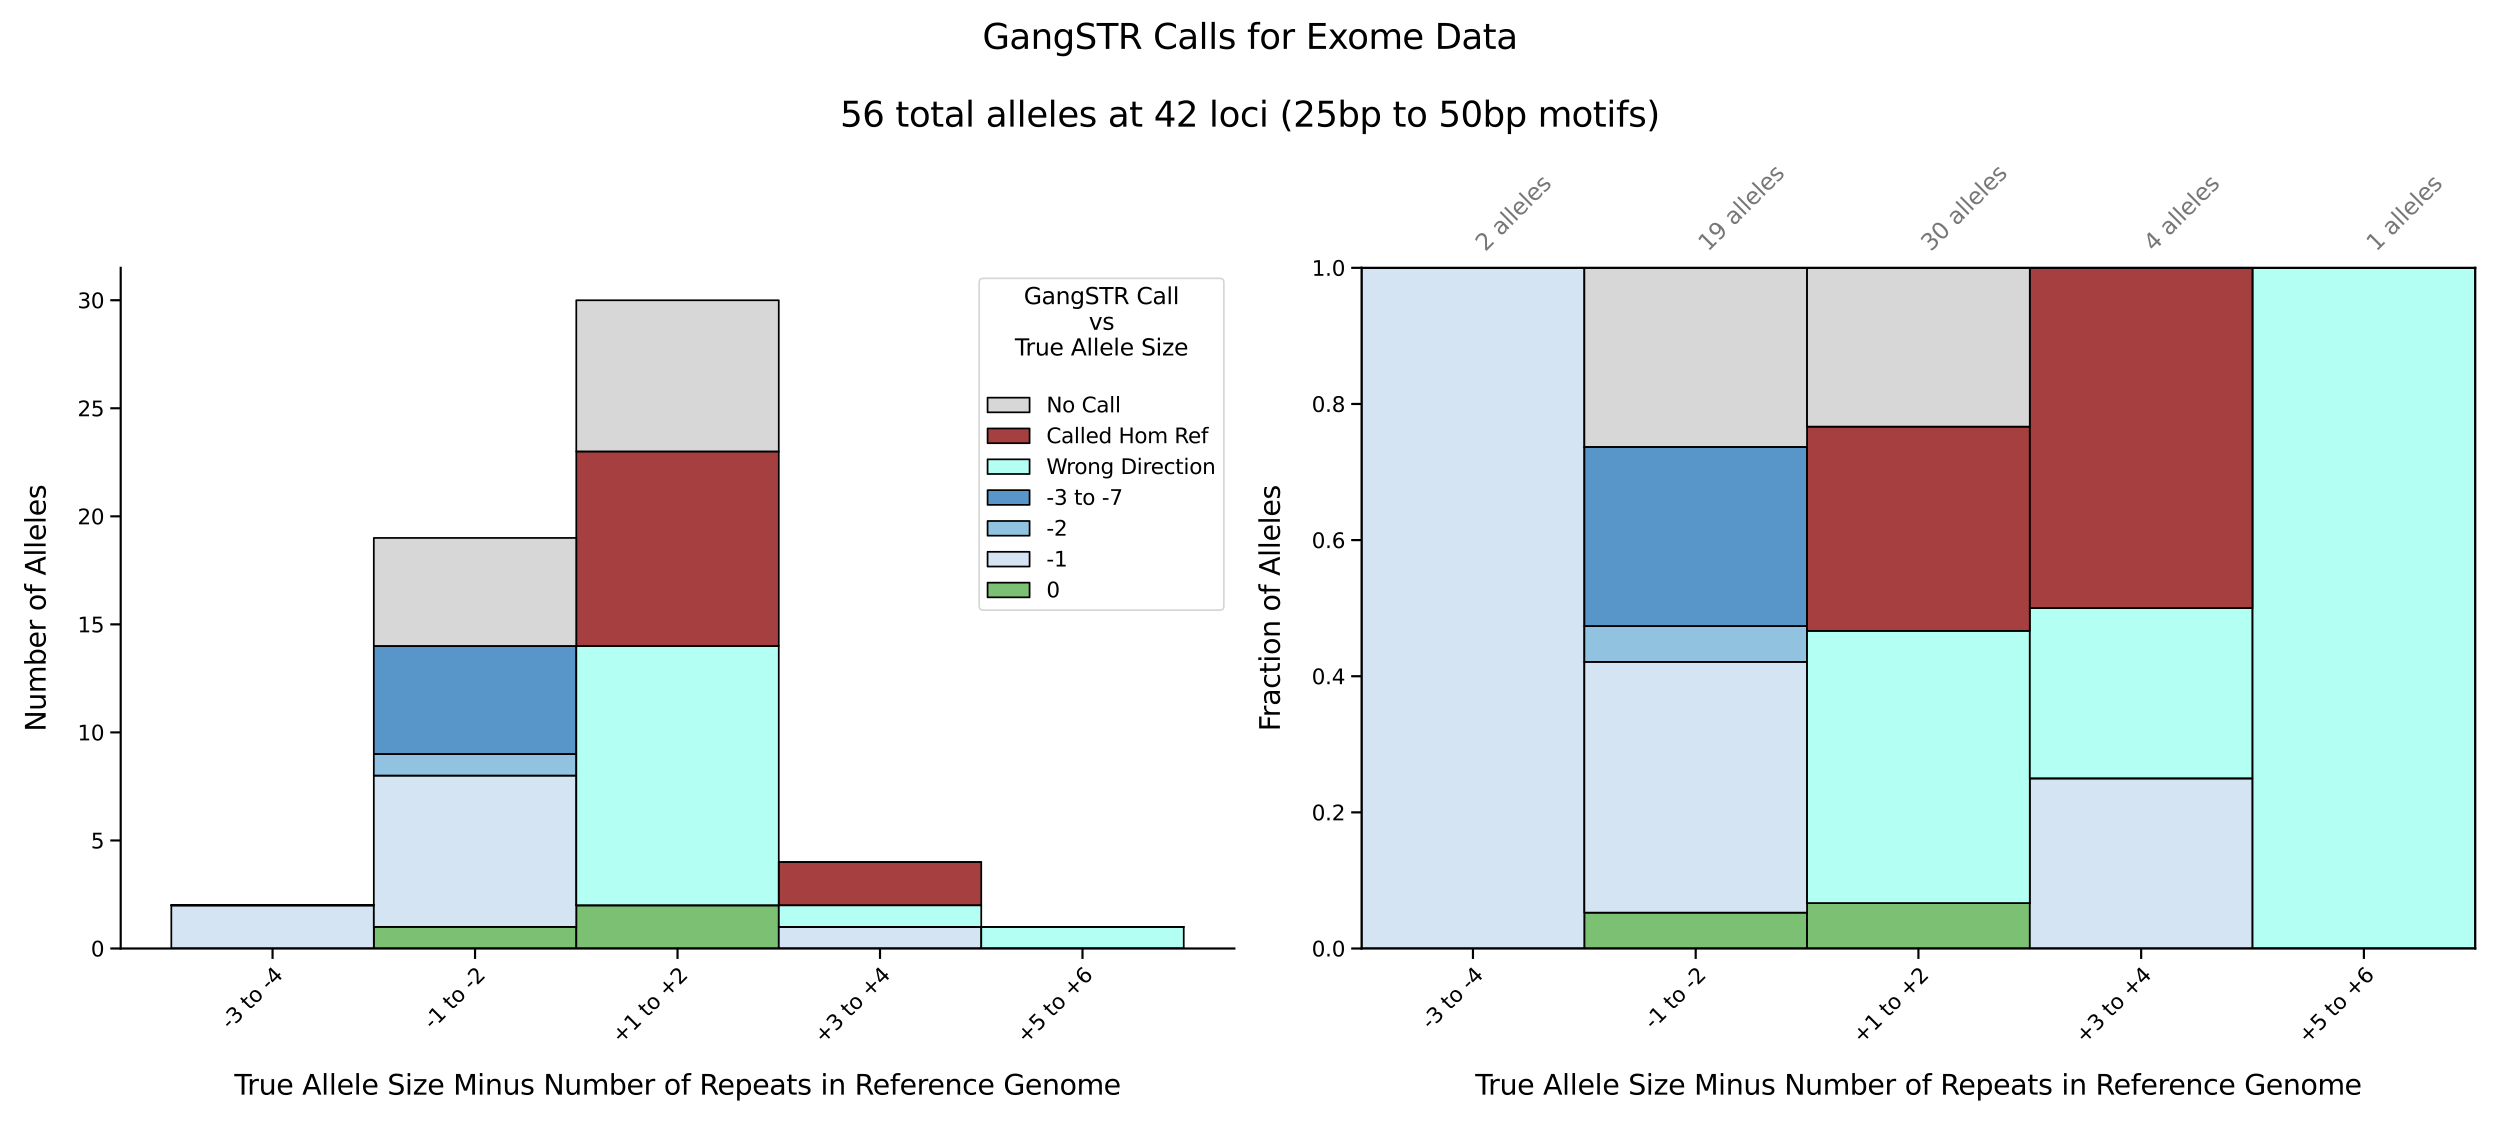 <?xml version="1.0" encoding="utf-8" standalone="no"?>
<!DOCTYPE svg PUBLIC "-//W3C//DTD SVG 1.1//EN"
  "http://www.w3.org/Graphics/SVG/1.1/DTD/svg11.dtd">
<svg xmlns:xlink="http://www.w3.org/1999/xlink" width="1440pt" height="648pt" viewBox="0 0 1440 648" xmlns="http://www.w3.org/2000/svg" version="1.1">
 <defs>
  <style type="text/css">*{stroke-linejoin: round; stroke-linecap: butt}</style>
 </defs>
 <g id="figure_1">
  <g id="patch_1">
   <path d="M 0 648 
L 1440 648 
L 1440 0 
L 0 0 
z
" style="fill: #ffffff"/>
  </g>
  <g id="axes_1">
   <g id="patch_2">
    <path d="M 69.525 546.334 
L 710.988 546.334 
L 710.988 154.264 
L 69.525 154.264 
z
" style="fill: #ffffff"/>
   </g>
   <g id="patch_3">
    <path d="M 98.682 546.334 
L 215.312 546.334 
L 215.312 546.334 
L 98.682 546.334 
z
" clip-path="url(#p4d1b9e997a)" style="fill: #50aa44; fill-opacity: 0.75; stroke: #000000; stroke-linejoin: miter"/>
   </g>
   <g id="patch_4">
    <path d="M 215.312 546.334 
L 331.941 546.334 
L 331.941 533.887 
L 215.312 533.887 
z
" clip-path="url(#p4d1b9e997a)" style="fill: #50aa44; fill-opacity: 0.75; stroke: #000000; stroke-linejoin: miter"/>
   </g>
   <g id="patch_5">
    <path d="M 331.941 546.334 
L 448.571 546.334 
L 448.571 521.44 
L 331.941 521.44 
z
" clip-path="url(#p4d1b9e997a)" style="fill: #50aa44; fill-opacity: 0.75; stroke: #000000; stroke-linejoin: miter"/>
   </g>
   <g id="patch_6">
    <path d="M 448.571 546.334 
L 565.201 546.334 
L 565.201 546.334 
L 448.571 546.334 
z
" clip-path="url(#p4d1b9e997a)" style="fill: #50aa44; fill-opacity: 0.75; stroke: #000000; stroke-linejoin: miter"/>
   </g>
   <g id="patch_7">
    <path d="M 565.201 546.334 
L 681.83 546.334 
L 681.83 546.334 
L 565.201 546.334 
z
" clip-path="url(#p4d1b9e997a)" style="fill: #50aa44; fill-opacity: 0.75; stroke: #000000; stroke-linejoin: miter"/>
   </g>
   <g id="patch_8">
    <path d="M 98.682 546.334 
L 215.312 546.334 
L 215.312 521.44 
L 98.682 521.44 
z
" clip-path="url(#p4d1b9e997a)" style="fill: #c7dbef; fill-opacity: 0.75; stroke: #000000; stroke-linejoin: miter"/>
   </g>
   <g id="patch_9">
    <path d="M 215.312 533.887 
L 331.941 533.887 
L 331.941 446.76 
L 215.312 446.76 
z
" clip-path="url(#p4d1b9e997a)" style="fill: #c7dbef; fill-opacity: 0.75; stroke: #000000; stroke-linejoin: miter"/>
   </g>
   <g id="patch_10">
    <path d="M 331.941 521.44 
L 448.571 521.44 
L 448.571 521.44 
L 331.941 521.44 
z
" clip-path="url(#p4d1b9e997a)" style="fill: #c7dbef; fill-opacity: 0.75; stroke: #000000; stroke-linejoin: miter"/>
   </g>
   <g id="patch_11">
    <path d="M 448.571 546.334 
L 565.201 546.334 
L 565.201 533.887 
L 448.571 533.887 
z
" clip-path="url(#p4d1b9e997a)" style="fill: #c7dbef; fill-opacity: 0.75; stroke: #000000; stroke-linejoin: miter"/>
   </g>
   <g id="patch_12">
    <path d="M 565.201 546.334 
L 681.83 546.334 
L 681.83 546.334 
L 565.201 546.334 
z
" clip-path="url(#p4d1b9e997a)" style="fill: #c7dbef; fill-opacity: 0.75; stroke: #000000; stroke-linejoin: miter"/>
   </g>
   <g id="patch_13">
    <path d="M 98.682 521.44 
L 215.312 521.44 
L 215.312 521.44 
L 98.682 521.44 
z
" clip-path="url(#p4d1b9e997a)" style="fill: #6caed6; fill-opacity: 0.75; stroke: #000000; stroke-linejoin: miter"/>
   </g>
   <g id="patch_14">
    <path d="M 215.312 446.76 
L 331.941 446.76 
L 331.941 434.314 
L 215.312 434.314 
z
" clip-path="url(#p4d1b9e997a)" style="fill: #6caed6; fill-opacity: 0.75; stroke: #000000; stroke-linejoin: miter"/>
   </g>
   <g id="patch_15">
    <path d="M 331.941 521.44 
L 448.571 521.44 
L 448.571 521.44 
L 331.941 521.44 
z
" clip-path="url(#p4d1b9e997a)" style="fill: #6caed6; fill-opacity: 0.75; stroke: #000000; stroke-linejoin: miter"/>
   </g>
   <g id="patch_16">
    <path d="M 448.571 533.887 
L 565.201 533.887 
L 565.201 533.887 
L 448.571 533.887 
z
" clip-path="url(#p4d1b9e997a)" style="fill: #6caed6; fill-opacity: 0.75; stroke: #000000; stroke-linejoin: miter"/>
   </g>
   <g id="patch_17">
    <path d="M 565.201 546.334 
L 681.83 546.334 
L 681.83 546.334 
L 565.201 546.334 
z
" clip-path="url(#p4d1b9e997a)" style="fill: #6caed6; fill-opacity: 0.75; stroke: #000000; stroke-linejoin: miter"/>
   </g>
   <g id="patch_18">
    <path d="M 98.682 521.44 
L 215.312 521.44 
L 215.312 521.44 
L 98.682 521.44 
z
" clip-path="url(#p4d1b9e997a)" style="fill: #2171b5; fill-opacity: 0.75; stroke: #000000; stroke-linejoin: miter"/>
   </g>
   <g id="patch_19">
    <path d="M 215.312 434.314 
L 331.941 434.314 
L 331.941 372.08 
L 215.312 372.08 
z
" clip-path="url(#p4d1b9e997a)" style="fill: #2171b5; fill-opacity: 0.75; stroke: #000000; stroke-linejoin: miter"/>
   </g>
   <g id="patch_20">
    <path d="M 331.941 521.44 
L 448.571 521.44 
L 448.571 521.44 
L 331.941 521.44 
z
" clip-path="url(#p4d1b9e997a)" style="fill: #2171b5; fill-opacity: 0.75; stroke: #000000; stroke-linejoin: miter"/>
   </g>
   <g id="patch_21">
    <path d="M 448.571 533.887 
L 565.201 533.887 
L 565.201 533.887 
L 448.571 533.887 
z
" clip-path="url(#p4d1b9e997a)" style="fill: #2171b5; fill-opacity: 0.75; stroke: #000000; stroke-linejoin: miter"/>
   </g>
   <g id="patch_22">
    <path d="M 565.201 546.334 
L 681.83 546.334 
L 681.83 546.334 
L 565.201 546.334 
z
" clip-path="url(#p4d1b9e997a)" style="fill: #2171b5; fill-opacity: 0.75; stroke: #000000; stroke-linejoin: miter"/>
   </g>
   <g id="patch_23">
    <path d="M 98.682 521.44 
L 215.312 521.44 
L 215.312 521.44 
L 98.682 521.44 
z
" clip-path="url(#p4d1b9e997a)" style="fill: #99ffef; fill-opacity: 0.75; stroke: #000000; stroke-linejoin: miter"/>
   </g>
   <g id="patch_24">
    <path d="M 215.312 372.08 
L 331.941 372.08 
L 331.941 372.08 
L 215.312 372.08 
z
" clip-path="url(#p4d1b9e997a)" style="fill: #99ffef; fill-opacity: 0.75; stroke: #000000; stroke-linejoin: miter"/>
   </g>
   <g id="patch_25">
    <path d="M 331.941 521.44 
L 448.571 521.44 
L 448.571 372.08 
L 331.941 372.08 
z
" clip-path="url(#p4d1b9e997a)" style="fill: #99ffef; fill-opacity: 0.75; stroke: #000000; stroke-linejoin: miter"/>
   </g>
   <g id="patch_26">
    <path d="M 448.571 533.887 
L 565.201 533.887 
L 565.201 521.44 
L 448.571 521.44 
z
" clip-path="url(#p4d1b9e997a)" style="fill: #99ffef; fill-opacity: 0.75; stroke: #000000; stroke-linejoin: miter"/>
   </g>
   <g id="patch_27">
    <path d="M 565.201 546.334 
L 681.83 546.334 
L 681.83 533.887 
L 565.201 533.887 
z
" clip-path="url(#p4d1b9e997a)" style="fill: #99ffef; fill-opacity: 0.75; stroke: #000000; stroke-linejoin: miter"/>
   </g>
   <g id="patch_28">
    <path d="M 98.682 521.44 
L 215.312 521.44 
L 215.312 521.44 
L 98.682 521.44 
z
" clip-path="url(#p4d1b9e997a)" style="fill: #880000; fill-opacity: 0.75; stroke: #000000; stroke-linejoin: miter"/>
   </g>
   <g id="patch_29">
    <path d="M 215.312 372.08 
L 331.941 372.08 
L 331.941 372.08 
L 215.312 372.08 
z
" clip-path="url(#p4d1b9e997a)" style="fill: #880000; fill-opacity: 0.75; stroke: #000000; stroke-linejoin: miter"/>
   </g>
   <g id="patch_30">
    <path d="M 331.941 372.08 
L 448.571 372.08 
L 448.571 260.06 
L 331.941 260.06 
z
" clip-path="url(#p4d1b9e997a)" style="fill: #880000; fill-opacity: 0.75; stroke: #000000; stroke-linejoin: miter"/>
   </g>
   <g id="patch_31">
    <path d="M 448.571 521.44 
L 565.201 521.44 
L 565.201 496.547 
L 448.571 496.547 
z
" clip-path="url(#p4d1b9e997a)" style="fill: #880000; fill-opacity: 0.75; stroke: #000000; stroke-linejoin: miter"/>
   </g>
   <g id="patch_32">
    <path d="M 565.201 533.887 
L 681.83 533.887 
L 681.83 533.887 
L 565.201 533.887 
z
" clip-path="url(#p4d1b9e997a)" style="fill: #880000; fill-opacity: 0.75; stroke: #000000; stroke-linejoin: miter"/>
   </g>
   <g id="patch_33">
    <path d="M 98.682 521.44 
L 215.312 521.44 
L 215.312 521.44 
L 98.682 521.44 
z
" clip-path="url(#p4d1b9e997a)" style="fill: #c9c9c9; fill-opacity: 0.75; stroke: #000000; stroke-linejoin: miter"/>
   </g>
   <g id="patch_34">
    <path d="M 215.312 372.08 
L 331.941 372.08 
L 331.941 309.847 
L 215.312 309.847 
z
" clip-path="url(#p4d1b9e997a)" style="fill: #c9c9c9; fill-opacity: 0.75; stroke: #000000; stroke-linejoin: miter"/>
   </g>
   <g id="patch_35">
    <path d="M 331.941 260.06 
L 448.571 260.06 
L 448.571 172.934 
L 331.941 172.934 
z
" clip-path="url(#p4d1b9e997a)" style="fill: #c9c9c9; fill-opacity: 0.75; stroke: #000000; stroke-linejoin: miter"/>
   </g>
   <g id="patch_36">
    <path d="M 448.571 496.547 
L 565.201 496.547 
L 565.201 496.547 
L 448.571 496.547 
z
" clip-path="url(#p4d1b9e997a)" style="fill: #c9c9c9; fill-opacity: 0.75; stroke: #000000; stroke-linejoin: miter"/>
   </g>
   <g id="patch_37">
    <path d="M 565.201 533.887 
L 681.83 533.887 
L 681.83 533.887 
L 565.201 533.887 
z
" clip-path="url(#p4d1b9e997a)" style="fill: #c9c9c9; fill-opacity: 0.75; stroke: #000000; stroke-linejoin: miter"/>
   </g>
   <g id="matplotlib.axis_1">
    <g id="xtick_1">
     <g id="line2d_1">
      <defs>
       <path id="m0d474f75a5" d="M 0 0 
L 0 6 
" style="stroke: #000000; stroke-width: 1.25"/>
      </defs>
      <g>
       <use xlink:href="#m0d474f75a5" x="156.997" y="546.334" style="stroke: #000000; stroke-width: 1.25"/>
      </g>
     </g>
     <g id="text_1">
      <!-- -3 to -4 -->
      <g transform="translate(132.409 593.424)rotate(-45)scale(0.121 -0.121)">
       <defs>
        <path id="DejaVuSans-2d" d="M 313 2009 
L 1997 2009 
L 1997 1497 
L 313 1497 
L 313 2009 
z
" transform="scale(0.016)"/>
        <path id="DejaVuSans-33" d="M 2597 2516 
Q 3050 2419 3304 2112 
Q 3559 1806 3559 1356 
Q 3559 666 3084 287 
Q 2609 -91 1734 -91 
Q 1441 -91 1130 -33 
Q 819 25 488 141 
L 488 750 
Q 750 597 1062 519 
Q 1375 441 1716 441 
Q 2309 441 2620 675 
Q 2931 909 2931 1356 
Q 2931 1769 2642 2001 
Q 2353 2234 1838 2234 
L 1294 2234 
L 1294 2753 
L 1863 2753 
Q 2328 2753 2575 2939 
Q 2822 3125 2822 3475 
Q 2822 3834 2567 4026 
Q 2313 4219 1838 4219 
Q 1578 4219 1281 4162 
Q 984 4106 628 3988 
L 628 4550 
Q 988 4650 1302 4700 
Q 1616 4750 1894 4750 
Q 2613 4750 3031 4423 
Q 3450 4097 3450 3541 
Q 3450 3153 3228 2886 
Q 3006 2619 2597 2516 
z
" transform="scale(0.016)"/>
        <path id="DejaVuSans-20" transform="scale(0.016)"/>
        <path id="DejaVuSans-74" d="M 1172 4494 
L 1172 3500 
L 2356 3500 
L 2356 3053 
L 1172 3053 
L 1172 1153 
Q 1172 725 1289 603 
Q 1406 481 1766 481 
L 2356 481 
L 2356 0 
L 1766 0 
Q 1100 0 847 248 
Q 594 497 594 1153 
L 594 3053 
L 172 3053 
L 172 3500 
L 594 3500 
L 594 4494 
L 1172 4494 
z
" transform="scale(0.016)"/>
        <path id="DejaVuSans-6f" d="M 1959 3097 
Q 1497 3097 1228 2736 
Q 959 2375 959 1747 
Q 959 1119 1226 758 
Q 1494 397 1959 397 
Q 2419 397 2687 759 
Q 2956 1122 2956 1747 
Q 2956 2369 2687 2733 
Q 2419 3097 1959 3097 
z
M 1959 3584 
Q 2709 3584 3137 3096 
Q 3566 2609 3566 1747 
Q 3566 888 3137 398 
Q 2709 -91 1959 -91 
Q 1206 -91 779 398 
Q 353 888 353 1747 
Q 353 2609 779 3096 
Q 1206 3584 1959 3584 
z
" transform="scale(0.016)"/>
        <path id="DejaVuSans-34" d="M 2419 4116 
L 825 1625 
L 2419 1625 
L 2419 4116 
z
M 2253 4666 
L 3047 4666 
L 3047 1625 
L 3713 1625 
L 3713 1100 
L 3047 1100 
L 3047 0 
L 2419 0 
L 2419 1100 
L 313 1100 
L 313 1709 
L 2253 4666 
z
" transform="scale(0.016)"/>
       </defs>
       <use xlink:href="#DejaVuSans-2d"/>
       <use xlink:href="#DejaVuSans-33" x="36.084"/>
       <use xlink:href="#DejaVuSans-20" x="99.707"/>
       <use xlink:href="#DejaVuSans-74" x="131.494"/>
       <use xlink:href="#DejaVuSans-6f" x="170.703"/>
       <use xlink:href="#DejaVuSans-20" x="231.885"/>
       <use xlink:href="#DejaVuSans-2d" x="263.672"/>
       <use xlink:href="#DejaVuSans-34" x="299.756"/>
      </g>
     </g>
    </g>
    <g id="xtick_2">
     <g id="line2d_2">
      <g>
       <use xlink:href="#m0d474f75a5" x="273.627" y="546.334" style="stroke: #000000; stroke-width: 1.25"/>
      </g>
     </g>
     <g id="text_2">
      <!-- -1 to -2 -->
      <g transform="translate(249.039 593.424)rotate(-45)scale(0.121 -0.121)">
       <defs>
        <path id="DejaVuSans-31" d="M 794 531 
L 1825 531 
L 1825 4091 
L 703 3866 
L 703 4441 
L 1819 4666 
L 2450 4666 
L 2450 531 
L 3481 531 
L 3481 0 
L 794 0 
L 794 531 
z
" transform="scale(0.016)"/>
        <path id="DejaVuSans-32" d="M 1228 531 
L 3431 531 
L 3431 0 
L 469 0 
L 469 531 
Q 828 903 1448 1529 
Q 2069 2156 2228 2338 
Q 2531 2678 2651 2914 
Q 2772 3150 2772 3378 
Q 2772 3750 2511 3984 
Q 2250 4219 1831 4219 
Q 1534 4219 1204 4116 
Q 875 4013 500 3803 
L 500 4441 
Q 881 4594 1212 4672 
Q 1544 4750 1819 4750 
Q 2544 4750 2975 4387 
Q 3406 4025 3406 3419 
Q 3406 3131 3298 2873 
Q 3191 2616 2906 2266 
Q 2828 2175 2409 1742 
Q 1991 1309 1228 531 
z
" transform="scale(0.016)"/>
       </defs>
       <use xlink:href="#DejaVuSans-2d"/>
       <use xlink:href="#DejaVuSans-31" x="36.084"/>
       <use xlink:href="#DejaVuSans-20" x="99.707"/>
       <use xlink:href="#DejaVuSans-74" x="131.494"/>
       <use xlink:href="#DejaVuSans-6f" x="170.703"/>
       <use xlink:href="#DejaVuSans-20" x="231.885"/>
       <use xlink:href="#DejaVuSans-2d" x="263.672"/>
       <use xlink:href="#DejaVuSans-32" x="299.756"/>
      </g>
     </g>
    </g>
    <g id="xtick_3">
     <g id="line2d_3">
      <g>
       <use xlink:href="#m0d474f75a5" x="390.256" y="546.334" style="stroke: #000000; stroke-width: 1.25"/>
      </g>
     </g>
     <g id="text_3">
      <!-- +1 to +2 -->
      <g transform="translate(357.503 601.589)rotate(-45)scale(0.121 -0.121)">
       <defs>
        <path id="DejaVuSans-2b" d="M 2944 4013 
L 2944 2272 
L 4684 2272 
L 4684 1741 
L 2944 1741 
L 2944 0 
L 2419 0 
L 2419 1741 
L 678 1741 
L 678 2272 
L 2419 2272 
L 2419 4013 
L 2944 4013 
z
" transform="scale(0.016)"/>
       </defs>
       <use xlink:href="#DejaVuSans-2b"/>
       <use xlink:href="#DejaVuSans-31" x="83.789"/>
       <use xlink:href="#DejaVuSans-20" x="147.412"/>
       <use xlink:href="#DejaVuSans-74" x="179.199"/>
       <use xlink:href="#DejaVuSans-6f" x="218.408"/>
       <use xlink:href="#DejaVuSans-20" x="279.59"/>
       <use xlink:href="#DejaVuSans-2b" x="311.377"/>
       <use xlink:href="#DejaVuSans-32" x="395.166"/>
      </g>
     </g>
    </g>
    <g id="xtick_4">
     <g id="line2d_4">
      <g>
       <use xlink:href="#m0d474f75a5" x="506.886" y="546.334" style="stroke: #000000; stroke-width: 1.25"/>
      </g>
     </g>
     <g id="text_4">
      <!-- +3 to +4 -->
      <g transform="translate(474.132 601.589)rotate(-45)scale(0.121 -0.121)">
       <use xlink:href="#DejaVuSans-2b"/>
       <use xlink:href="#DejaVuSans-33" x="83.789"/>
       <use xlink:href="#DejaVuSans-20" x="147.412"/>
       <use xlink:href="#DejaVuSans-74" x="179.199"/>
       <use xlink:href="#DejaVuSans-6f" x="218.408"/>
       <use xlink:href="#DejaVuSans-20" x="279.59"/>
       <use xlink:href="#DejaVuSans-2b" x="311.377"/>
       <use xlink:href="#DejaVuSans-34" x="395.166"/>
      </g>
     </g>
    </g>
    <g id="xtick_5">
     <g id="line2d_5">
      <g>
       <use xlink:href="#m0d474f75a5" x="623.515" y="546.334" style="stroke: #000000; stroke-width: 1.25"/>
      </g>
     </g>
     <g id="text_5">
      <!-- +5 to +6 -->
      <g transform="translate(590.762 601.589)rotate(-45)scale(0.121 -0.121)">
       <defs>
        <path id="DejaVuSans-35" d="M 691 4666 
L 3169 4666 
L 3169 4134 
L 1269 4134 
L 1269 2991 
Q 1406 3038 1543 3061 
Q 1681 3084 1819 3084 
Q 2600 3084 3056 2656 
Q 3513 2228 3513 1497 
Q 3513 744 3044 326 
Q 2575 -91 1722 -91 
Q 1428 -91 1123 -41 
Q 819 9 494 109 
L 494 744 
Q 775 591 1075 516 
Q 1375 441 1709 441 
Q 2250 441 2565 725 
Q 2881 1009 2881 1497 
Q 2881 1984 2565 2268 
Q 2250 2553 1709 2553 
Q 1456 2553 1204 2497 
Q 953 2441 691 2322 
L 691 4666 
z
" transform="scale(0.016)"/>
        <path id="DejaVuSans-36" d="M 2113 2584 
Q 1688 2584 1439 2293 
Q 1191 2003 1191 1497 
Q 1191 994 1439 701 
Q 1688 409 2113 409 
Q 2538 409 2786 701 
Q 3034 994 3034 1497 
Q 3034 2003 2786 2293 
Q 2538 2584 2113 2584 
z
M 3366 4563 
L 3366 3988 
Q 3128 4100 2886 4159 
Q 2644 4219 2406 4219 
Q 1781 4219 1451 3797 
Q 1122 3375 1075 2522 
Q 1259 2794 1537 2939 
Q 1816 3084 2150 3084 
Q 2853 3084 3261 2657 
Q 3669 2231 3669 1497 
Q 3669 778 3244 343 
Q 2819 -91 2113 -91 
Q 1303 -91 875 529 
Q 447 1150 447 2328 
Q 447 3434 972 4092 
Q 1497 4750 2381 4750 
Q 2619 4750 2861 4703 
Q 3103 4656 3366 4563 
z
" transform="scale(0.016)"/>
       </defs>
       <use xlink:href="#DejaVuSans-2b"/>
       <use xlink:href="#DejaVuSans-35" x="83.789"/>
       <use xlink:href="#DejaVuSans-20" x="147.412"/>
       <use xlink:href="#DejaVuSans-74" x="179.199"/>
       <use xlink:href="#DejaVuSans-6f" x="218.408"/>
       <use xlink:href="#DejaVuSans-20" x="279.59"/>
       <use xlink:href="#DejaVuSans-2b" x="311.377"/>
       <use xlink:href="#DejaVuSans-36" x="395.166"/>
      </g>
     </g>
    </g>
    <g id="text_6">
     <!-- True Allele Size Minus Number of Repeats in Reference Genome -->
     <g transform="translate(134.992 630.526)scale(0.16 -0.16)">
      <defs>
       <path id="DejaVuSans-54" d="M -19 4666 
L 3928 4666 
L 3928 4134 
L 2272 4134 
L 2272 0 
L 1638 0 
L 1638 4134 
L -19 4134 
L -19 4666 
z
" transform="scale(0.016)"/>
       <path id="DejaVuSans-72" d="M 2631 2963 
Q 2534 3019 2420 3045 
Q 2306 3072 2169 3072 
Q 1681 3072 1420 2755 
Q 1159 2438 1159 1844 
L 1159 0 
L 581 0 
L 581 3500 
L 1159 3500 
L 1159 2956 
Q 1341 3275 1631 3429 
Q 1922 3584 2338 3584 
Q 2397 3584 2469 3576 
Q 2541 3569 2628 3553 
L 2631 2963 
z
" transform="scale(0.016)"/>
       <path id="DejaVuSans-75" d="M 544 1381 
L 544 3500 
L 1119 3500 
L 1119 1403 
Q 1119 906 1312 657 
Q 1506 409 1894 409 
Q 2359 409 2629 706 
Q 2900 1003 2900 1516 
L 2900 3500 
L 3475 3500 
L 3475 0 
L 2900 0 
L 2900 538 
Q 2691 219 2414 64 
Q 2138 -91 1772 -91 
Q 1169 -91 856 284 
Q 544 659 544 1381 
z
M 1991 3584 
L 1991 3584 
z
" transform="scale(0.016)"/>
       <path id="DejaVuSans-65" d="M 3597 1894 
L 3597 1613 
L 953 1613 
Q 991 1019 1311 708 
Q 1631 397 2203 397 
Q 2534 397 2845 478 
Q 3156 559 3463 722 
L 3463 178 
Q 3153 47 2828 -22 
Q 2503 -91 2169 -91 
Q 1331 -91 842 396 
Q 353 884 353 1716 
Q 353 2575 817 3079 
Q 1281 3584 2069 3584 
Q 2775 3584 3186 3129 
Q 3597 2675 3597 1894 
z
M 3022 2063 
Q 3016 2534 2758 2815 
Q 2500 3097 2075 3097 
Q 1594 3097 1305 2825 
Q 1016 2553 972 2059 
L 3022 2063 
z
" transform="scale(0.016)"/>
       <path id="DejaVuSans-41" d="M 2188 4044 
L 1331 1722 
L 3047 1722 
L 2188 4044 
z
M 1831 4666 
L 2547 4666 
L 4325 0 
L 3669 0 
L 3244 1197 
L 1141 1197 
L 716 0 
L 50 0 
L 1831 4666 
z
" transform="scale(0.016)"/>
       <path id="DejaVuSans-6c" d="M 603 4863 
L 1178 4863 
L 1178 0 
L 603 0 
L 603 4863 
z
" transform="scale(0.016)"/>
       <path id="DejaVuSans-53" d="M 3425 4513 
L 3425 3897 
Q 3066 4069 2747 4153 
Q 2428 4238 2131 4238 
Q 1616 4238 1336 4038 
Q 1056 3838 1056 3469 
Q 1056 3159 1242 3001 
Q 1428 2844 1947 2747 
L 2328 2669 
Q 3034 2534 3370 2195 
Q 3706 1856 3706 1288 
Q 3706 609 3251 259 
Q 2797 -91 1919 -91 
Q 1588 -91 1214 -16 
Q 841 59 441 206 
L 441 856 
Q 825 641 1194 531 
Q 1563 422 1919 422 
Q 2459 422 2753 634 
Q 3047 847 3047 1241 
Q 3047 1584 2836 1778 
Q 2625 1972 2144 2069 
L 1759 2144 
Q 1053 2284 737 2584 
Q 422 2884 422 3419 
Q 422 4038 858 4394 
Q 1294 4750 2059 4750 
Q 2388 4750 2728 4690 
Q 3069 4631 3425 4513 
z
" transform="scale(0.016)"/>
       <path id="DejaVuSans-69" d="M 603 3500 
L 1178 3500 
L 1178 0 
L 603 0 
L 603 3500 
z
M 603 4863 
L 1178 4863 
L 1178 4134 
L 603 4134 
L 603 4863 
z
" transform="scale(0.016)"/>
       <path id="DejaVuSans-7a" d="M 353 3500 
L 3084 3500 
L 3084 2975 
L 922 459 
L 3084 459 
L 3084 0 
L 275 0 
L 275 525 
L 2438 3041 
L 353 3041 
L 353 3500 
z
" transform="scale(0.016)"/>
       <path id="DejaVuSans-4d" d="M 628 4666 
L 1569 4666 
L 2759 1491 
L 3956 4666 
L 4897 4666 
L 4897 0 
L 4281 0 
L 4281 4097 
L 3078 897 
L 2444 897 
L 1241 4097 
L 1241 0 
L 628 0 
L 628 4666 
z
" transform="scale(0.016)"/>
       <path id="DejaVuSans-6e" d="M 3513 2113 
L 3513 0 
L 2938 0 
L 2938 2094 
Q 2938 2591 2744 2837 
Q 2550 3084 2163 3084 
Q 1697 3084 1428 2787 
Q 1159 2491 1159 1978 
L 1159 0 
L 581 0 
L 581 3500 
L 1159 3500 
L 1159 2956 
Q 1366 3272 1645 3428 
Q 1925 3584 2291 3584 
Q 2894 3584 3203 3211 
Q 3513 2838 3513 2113 
z
" transform="scale(0.016)"/>
       <path id="DejaVuSans-73" d="M 2834 3397 
L 2834 2853 
Q 2591 2978 2328 3040 
Q 2066 3103 1784 3103 
Q 1356 3103 1142 2972 
Q 928 2841 928 2578 
Q 928 2378 1081 2264 
Q 1234 2150 1697 2047 
L 1894 2003 
Q 2506 1872 2764 1633 
Q 3022 1394 3022 966 
Q 3022 478 2636 193 
Q 2250 -91 1575 -91 
Q 1294 -91 989 -36 
Q 684 19 347 128 
L 347 722 
Q 666 556 975 473 
Q 1284 391 1588 391 
Q 1994 391 2212 530 
Q 2431 669 2431 922 
Q 2431 1156 2273 1281 
Q 2116 1406 1581 1522 
L 1381 1569 
Q 847 1681 609 1914 
Q 372 2147 372 2553 
Q 372 3047 722 3315 
Q 1072 3584 1716 3584 
Q 2034 3584 2315 3537 
Q 2597 3491 2834 3397 
z
" transform="scale(0.016)"/>
       <path id="DejaVuSans-4e" d="M 628 4666 
L 1478 4666 
L 3547 763 
L 3547 4666 
L 4159 4666 
L 4159 0 
L 3309 0 
L 1241 3903 
L 1241 0 
L 628 0 
L 628 4666 
z
" transform="scale(0.016)"/>
       <path id="DejaVuSans-6d" d="M 3328 2828 
Q 3544 3216 3844 3400 
Q 4144 3584 4550 3584 
Q 5097 3584 5394 3201 
Q 5691 2819 5691 2113 
L 5691 0 
L 5113 0 
L 5113 2094 
Q 5113 2597 4934 2840 
Q 4756 3084 4391 3084 
Q 3944 3084 3684 2787 
Q 3425 2491 3425 1978 
L 3425 0 
L 2847 0 
L 2847 2094 
Q 2847 2600 2669 2842 
Q 2491 3084 2119 3084 
Q 1678 3084 1418 2786 
Q 1159 2488 1159 1978 
L 1159 0 
L 581 0 
L 581 3500 
L 1159 3500 
L 1159 2956 
Q 1356 3278 1631 3431 
Q 1906 3584 2284 3584 
Q 2666 3584 2933 3390 
Q 3200 3197 3328 2828 
z
" transform="scale(0.016)"/>
       <path id="DejaVuSans-62" d="M 3116 1747 
Q 3116 2381 2855 2742 
Q 2594 3103 2138 3103 
Q 1681 3103 1420 2742 
Q 1159 2381 1159 1747 
Q 1159 1113 1420 752 
Q 1681 391 2138 391 
Q 2594 391 2855 752 
Q 3116 1113 3116 1747 
z
M 1159 2969 
Q 1341 3281 1617 3432 
Q 1894 3584 2278 3584 
Q 2916 3584 3314 3078 
Q 3713 2572 3713 1747 
Q 3713 922 3314 415 
Q 2916 -91 2278 -91 
Q 1894 -91 1617 61 
Q 1341 213 1159 525 
L 1159 0 
L 581 0 
L 581 4863 
L 1159 4863 
L 1159 2969 
z
" transform="scale(0.016)"/>
       <path id="DejaVuSans-66" d="M 2375 4863 
L 2375 4384 
L 1825 4384 
Q 1516 4384 1395 4259 
Q 1275 4134 1275 3809 
L 1275 3500 
L 2222 3500 
L 2222 3053 
L 1275 3053 
L 1275 0 
L 697 0 
L 697 3053 
L 147 3053 
L 147 3500 
L 697 3500 
L 697 3744 
Q 697 4328 969 4595 
Q 1241 4863 1831 4863 
L 2375 4863 
z
" transform="scale(0.016)"/>
       <path id="DejaVuSans-52" d="M 2841 2188 
Q 3044 2119 3236 1894 
Q 3428 1669 3622 1275 
L 4263 0 
L 3584 0 
L 2988 1197 
Q 2756 1666 2539 1819 
Q 2322 1972 1947 1972 
L 1259 1972 
L 1259 0 
L 628 0 
L 628 4666 
L 2053 4666 
Q 2853 4666 3247 4331 
Q 3641 3997 3641 3322 
Q 3641 2881 3436 2590 
Q 3231 2300 2841 2188 
z
M 1259 4147 
L 1259 2491 
L 2053 2491 
Q 2509 2491 2742 2702 
Q 2975 2913 2975 3322 
Q 2975 3731 2742 3939 
Q 2509 4147 2053 4147 
L 1259 4147 
z
" transform="scale(0.016)"/>
       <path id="DejaVuSans-70" d="M 1159 525 
L 1159 -1331 
L 581 -1331 
L 581 3500 
L 1159 3500 
L 1159 2969 
Q 1341 3281 1617 3432 
Q 1894 3584 2278 3584 
Q 2916 3584 3314 3078 
Q 3713 2572 3713 1747 
Q 3713 922 3314 415 
Q 2916 -91 2278 -91 
Q 1894 -91 1617 61 
Q 1341 213 1159 525 
z
M 3116 1747 
Q 3116 2381 2855 2742 
Q 2594 3103 2138 3103 
Q 1681 3103 1420 2742 
Q 1159 2381 1159 1747 
Q 1159 1113 1420 752 
Q 1681 391 2138 391 
Q 2594 391 2855 752 
Q 3116 1113 3116 1747 
z
" transform="scale(0.016)"/>
       <path id="DejaVuSans-61" d="M 2194 1759 
Q 1497 1759 1228 1600 
Q 959 1441 959 1056 
Q 959 750 1161 570 
Q 1363 391 1709 391 
Q 2188 391 2477 730 
Q 2766 1069 2766 1631 
L 2766 1759 
L 2194 1759 
z
M 3341 1997 
L 3341 0 
L 2766 0 
L 2766 531 
Q 2569 213 2275 61 
Q 1981 -91 1556 -91 
Q 1019 -91 701 211 
Q 384 513 384 1019 
Q 384 1609 779 1909 
Q 1175 2209 1959 2209 
L 2766 2209 
L 2766 2266 
Q 2766 2663 2505 2880 
Q 2244 3097 1772 3097 
Q 1472 3097 1187 3025 
Q 903 2953 641 2809 
L 641 3341 
Q 956 3463 1253 3523 
Q 1550 3584 1831 3584 
Q 2591 3584 2966 3190 
Q 3341 2797 3341 1997 
z
" transform="scale(0.016)"/>
       <path id="DejaVuSans-63" d="M 3122 3366 
L 3122 2828 
Q 2878 2963 2633 3030 
Q 2388 3097 2138 3097 
Q 1578 3097 1268 2742 
Q 959 2388 959 1747 
Q 959 1106 1268 751 
Q 1578 397 2138 397 
Q 2388 397 2633 464 
Q 2878 531 3122 666 
L 3122 134 
Q 2881 22 2623 -34 
Q 2366 -91 2075 -91 
Q 1284 -91 818 406 
Q 353 903 353 1747 
Q 353 2603 823 3093 
Q 1294 3584 2113 3584 
Q 2378 3584 2631 3529 
Q 2884 3475 3122 3366 
z
" transform="scale(0.016)"/>
       <path id="DejaVuSans-47" d="M 3809 666 
L 3809 1919 
L 2778 1919 
L 2778 2438 
L 4434 2438 
L 4434 434 
Q 4069 175 3628 42 
Q 3188 -91 2688 -91 
Q 1594 -91 976 548 
Q 359 1188 359 2328 
Q 359 3472 976 4111 
Q 1594 4750 2688 4750 
Q 3144 4750 3555 4637 
Q 3966 4525 4313 4306 
L 4313 3634 
Q 3963 3931 3569 4081 
Q 3175 4231 2741 4231 
Q 1884 4231 1454 3753 
Q 1025 3275 1025 2328 
Q 1025 1384 1454 906 
Q 1884 428 2741 428 
Q 3075 428 3337 486 
Q 3600 544 3809 666 
z
" transform="scale(0.016)"/>
      </defs>
      <use xlink:href="#DejaVuSans-54"/>
      <use xlink:href="#DejaVuSans-72" x="46.334"/>
      <use xlink:href="#DejaVuSans-75" x="87.447"/>
      <use xlink:href="#DejaVuSans-65" x="150.826"/>
      <use xlink:href="#DejaVuSans-20" x="212.35"/>
      <use xlink:href="#DejaVuSans-41" x="244.137"/>
      <use xlink:href="#DejaVuSans-6c" x="312.545"/>
      <use xlink:href="#DejaVuSans-6c" x="340.328"/>
      <use xlink:href="#DejaVuSans-65" x="368.111"/>
      <use xlink:href="#DejaVuSans-6c" x="429.635"/>
      <use xlink:href="#DejaVuSans-65" x="457.418"/>
      <use xlink:href="#DejaVuSans-20" x="518.941"/>
      <use xlink:href="#DejaVuSans-53" x="550.729"/>
      <use xlink:href="#DejaVuSans-69" x="614.205"/>
      <use xlink:href="#DejaVuSans-7a" x="641.988"/>
      <use xlink:href="#DejaVuSans-65" x="694.479"/>
      <use xlink:href="#DejaVuSans-20" x="756.002"/>
      <use xlink:href="#DejaVuSans-4d" x="787.789"/>
      <use xlink:href="#DejaVuSans-69" x="874.068"/>
      <use xlink:href="#DejaVuSans-6e" x="901.852"/>
      <use xlink:href="#DejaVuSans-75" x="965.23"/>
      <use xlink:href="#DejaVuSans-73" x="1028.609"/>
      <use xlink:href="#DejaVuSans-20" x="1080.709"/>
      <use xlink:href="#DejaVuSans-4e" x="1112.496"/>
      <use xlink:href="#DejaVuSans-75" x="1187.301"/>
      <use xlink:href="#DejaVuSans-6d" x="1250.68"/>
      <use xlink:href="#DejaVuSans-62" x="1348.092"/>
      <use xlink:href="#DejaVuSans-65" x="1411.568"/>
      <use xlink:href="#DejaVuSans-72" x="1473.092"/>
      <use xlink:href="#DejaVuSans-20" x="1514.205"/>
      <use xlink:href="#DejaVuSans-6f" x="1545.992"/>
      <use xlink:href="#DejaVuSans-66" x="1607.174"/>
      <use xlink:href="#DejaVuSans-20" x="1642.379"/>
      <use xlink:href="#DejaVuSans-52" x="1674.166"/>
      <use xlink:href="#DejaVuSans-65" x="1739.148"/>
      <use xlink:href="#DejaVuSans-70" x="1800.672"/>
      <use xlink:href="#DejaVuSans-65" x="1864.148"/>
      <use xlink:href="#DejaVuSans-61" x="1925.672"/>
      <use xlink:href="#DejaVuSans-74" x="1986.951"/>
      <use xlink:href="#DejaVuSans-73" x="2026.16"/>
      <use xlink:href="#DejaVuSans-20" x="2078.26"/>
      <use xlink:href="#DejaVuSans-69" x="2110.047"/>
      <use xlink:href="#DejaVuSans-6e" x="2137.83"/>
      <use xlink:href="#DejaVuSans-20" x="2201.209"/>
      <use xlink:href="#DejaVuSans-52" x="2232.996"/>
      <use xlink:href="#DejaVuSans-65" x="2297.979"/>
      <use xlink:href="#DejaVuSans-66" x="2359.502"/>
      <use xlink:href="#DejaVuSans-65" x="2394.707"/>
      <use xlink:href="#DejaVuSans-72" x="2456.23"/>
      <use xlink:href="#DejaVuSans-65" x="2495.094"/>
      <use xlink:href="#DejaVuSans-6e" x="2556.617"/>
      <use xlink:href="#DejaVuSans-63" x="2619.996"/>
      <use xlink:href="#DejaVuSans-65" x="2674.977"/>
      <use xlink:href="#DejaVuSans-20" x="2736.5"/>
      <use xlink:href="#DejaVuSans-47" x="2768.287"/>
      <use xlink:href="#DejaVuSans-65" x="2845.777"/>
      <use xlink:href="#DejaVuSans-6e" x="2907.301"/>
      <use xlink:href="#DejaVuSans-6f" x="2970.68"/>
      <use xlink:href="#DejaVuSans-6d" x="3031.861"/>
      <use xlink:href="#DejaVuSans-65" x="3129.273"/>
     </g>
    </g>
   </g>
   <g id="matplotlib.axis_2">
    <g id="ytick_1">
     <g id="line2d_6">
      <defs>
       <path id="m1eeaa04817" d="M 0 0 
L -6 0 
" style="stroke: #000000; stroke-width: 1.25"/>
      </defs>
      <g>
       <use xlink:href="#m1eeaa04817" x="69.525" y="546.334" style="stroke: #000000; stroke-width: 1.25"/>
      </g>
     </g>
     <g id="text_7">
      <!-- 0 -->
      <g transform="translate(52.326 550.931)scale(0.121 -0.121)">
       <defs>
        <path id="DejaVuSans-30" d="M 2034 4250 
Q 1547 4250 1301 3770 
Q 1056 3291 1056 2328 
Q 1056 1369 1301 889 
Q 1547 409 2034 409 
Q 2525 409 2770 889 
Q 3016 1369 3016 2328 
Q 3016 3291 2770 3770 
Q 2525 4250 2034 4250 
z
M 2034 4750 
Q 2819 4750 3233 4129 
Q 3647 3509 3647 2328 
Q 3647 1150 3233 529 
Q 2819 -91 2034 -91 
Q 1250 -91 836 529 
Q 422 1150 422 2328 
Q 422 3509 836 4129 
Q 1250 4750 2034 4750 
z
" transform="scale(0.016)"/>
       </defs>
       <use xlink:href="#DejaVuSans-30"/>
      </g>
     </g>
    </g>
    <g id="ytick_2">
     <g id="line2d_7">
      <g>
       <use xlink:href="#m1eeaa04817" x="69.525" y="484.1" style="stroke: #000000; stroke-width: 1.25"/>
      </g>
     </g>
     <g id="text_8">
      <!-- 5 -->
      <g transform="translate(52.326 488.697)scale(0.121 -0.121)">
       <use xlink:href="#DejaVuSans-35"/>
      </g>
     </g>
    </g>
    <g id="ytick_3">
     <g id="line2d_8">
      <g>
       <use xlink:href="#m1eeaa04817" x="69.525" y="421.867" style="stroke: #000000; stroke-width: 1.25"/>
      </g>
     </g>
     <g id="text_9">
      <!-- 10 -->
      <g transform="translate(44.627 426.464)scale(0.121 -0.121)">
       <use xlink:href="#DejaVuSans-31"/>
       <use xlink:href="#DejaVuSans-30" x="63.623"/>
      </g>
     </g>
    </g>
    <g id="ytick_4">
     <g id="line2d_9">
      <g>
       <use xlink:href="#m1eeaa04817" x="69.525" y="359.634" style="stroke: #000000; stroke-width: 1.25"/>
      </g>
     </g>
     <g id="text_10">
      <!-- 15 -->
      <g transform="translate(44.627 364.231)scale(0.121 -0.121)">
       <use xlink:href="#DejaVuSans-31"/>
       <use xlink:href="#DejaVuSans-35" x="63.623"/>
      </g>
     </g>
    </g>
    <g id="ytick_5">
     <g id="line2d_10">
      <g>
       <use xlink:href="#m1eeaa04817" x="69.525" y="297.4" style="stroke: #000000; stroke-width: 1.25"/>
      </g>
     </g>
     <g id="text_11">
      <!-- 20 -->
      <g transform="translate(44.627 301.997)scale(0.121 -0.121)">
       <use xlink:href="#DejaVuSans-32"/>
       <use xlink:href="#DejaVuSans-30" x="63.623"/>
      </g>
     </g>
    </g>
    <g id="ytick_6">
     <g id="line2d_11">
      <g>
       <use xlink:href="#m1eeaa04817" x="69.525" y="235.167" style="stroke: #000000; stroke-width: 1.25"/>
      </g>
     </g>
     <g id="text_12">
      <!-- 25 -->
      <g transform="translate(44.627 239.764)scale(0.121 -0.121)">
       <use xlink:href="#DejaVuSans-32"/>
       <use xlink:href="#DejaVuSans-35" x="63.623"/>
      </g>
     </g>
    </g>
    <g id="ytick_7">
     <g id="line2d_12">
      <g>
       <use xlink:href="#m1eeaa04817" x="69.525" y="172.934" style="stroke: #000000; stroke-width: 1.25"/>
      </g>
     </g>
     <g id="text_13">
      <!-- 30 -->
      <g transform="translate(44.627 177.531)scale(0.121 -0.121)">
       <use xlink:href="#DejaVuSans-33"/>
       <use xlink:href="#DejaVuSans-30" x="63.623"/>
      </g>
     </g>
    </g>
    <g id="text_14">
     <!-- Number of Alleles -->
     <g transform="translate(26.3 421.385)rotate(-90)scale(0.16 -0.16)">
      <use xlink:href="#DejaVuSans-4e"/>
      <use xlink:href="#DejaVuSans-75" x="74.805"/>
      <use xlink:href="#DejaVuSans-6d" x="138.184"/>
      <use xlink:href="#DejaVuSans-62" x="235.596"/>
      <use xlink:href="#DejaVuSans-65" x="299.072"/>
      <use xlink:href="#DejaVuSans-72" x="360.596"/>
      <use xlink:href="#DejaVuSans-20" x="401.709"/>
      <use xlink:href="#DejaVuSans-6f" x="433.496"/>
      <use xlink:href="#DejaVuSans-66" x="494.678"/>
      <use xlink:href="#DejaVuSans-20" x="529.883"/>
      <use xlink:href="#DejaVuSans-41" x="561.67"/>
      <use xlink:href="#DejaVuSans-6c" x="630.078"/>
      <use xlink:href="#DejaVuSans-6c" x="657.861"/>
      <use xlink:href="#DejaVuSans-65" x="685.645"/>
      <use xlink:href="#DejaVuSans-6c" x="747.168"/>
      <use xlink:href="#DejaVuSans-65" x="774.951"/>
      <use xlink:href="#DejaVuSans-73" x="836.475"/>
     </g>
    </g>
   </g>
   <g id="patch_38">
    <path d="M 69.525 546.334 
L 69.525 154.264 
" style="fill: none; stroke: #000000; stroke-width: 1.25; stroke-linejoin: miter; stroke-linecap: square"/>
   </g>
   <g id="patch_39">
    <path d="M 69.525 546.334 
L 710.988 546.334 
" style="fill: none; stroke: #000000; stroke-width: 1.25; stroke-linejoin: miter; stroke-linecap: square"/>
   </g>
   <g id="legend_1">
    <g id="patch_40">
     <path d="M 566.421 351.436 
L 702.518 351.436 
Q 704.938 351.436 704.938 349.016 
L 704.938 162.734 
Q 704.938 160.314 702.518 160.314 
L 566.421 160.314 
Q 564.001 160.314 564.001 162.734 
L 564.001 349.016 
Q 564.001 351.436 566.421 351.436 
z
" style="fill: #ffffff; opacity: 0.8; stroke: #cccccc; stroke-linejoin: miter"/>
    </g>
    <g id="text_15">
     <!-- GangSTR Call -->
     <g transform="translate(589.713 175.184)scale(0.132 -0.132)">
      <defs>
       <path id="DejaVuSans-67" d="M 2906 1791 
Q 2906 2416 2648 2759 
Q 2391 3103 1925 3103 
Q 1463 3103 1205 2759 
Q 947 2416 947 1791 
Q 947 1169 1205 825 
Q 1463 481 1925 481 
Q 2391 481 2648 825 
Q 2906 1169 2906 1791 
z
M 3481 434 
Q 3481 -459 3084 -895 
Q 2688 -1331 1869 -1331 
Q 1566 -1331 1297 -1286 
Q 1028 -1241 775 -1147 
L 775 -588 
Q 1028 -725 1275 -790 
Q 1522 -856 1778 -856 
Q 2344 -856 2625 -561 
Q 2906 -266 2906 331 
L 2906 616 
Q 2728 306 2450 153 
Q 2172 0 1784 0 
Q 1141 0 747 490 
Q 353 981 353 1791 
Q 353 2603 747 3093 
Q 1141 3584 1784 3584 
Q 2172 3584 2450 3431 
Q 2728 3278 2906 2969 
L 2906 3500 
L 3481 3500 
L 3481 434 
z
" transform="scale(0.016)"/>
       <path id="DejaVuSans-43" d="M 4122 4306 
L 4122 3641 
Q 3803 3938 3442 4084 
Q 3081 4231 2675 4231 
Q 1875 4231 1450 3742 
Q 1025 3253 1025 2328 
Q 1025 1406 1450 917 
Q 1875 428 2675 428 
Q 3081 428 3442 575 
Q 3803 722 4122 1019 
L 4122 359 
Q 3791 134 3420 21 
Q 3050 -91 2638 -91 
Q 1578 -91 968 557 
Q 359 1206 359 2328 
Q 359 3453 968 4101 
Q 1578 4750 2638 4750 
Q 3056 4750 3426 4639 
Q 3797 4528 4122 4306 
z
" transform="scale(0.016)"/>
      </defs>
      <use xlink:href="#DejaVuSans-47"/>
      <use xlink:href="#DejaVuSans-61" x="77.49"/>
      <use xlink:href="#DejaVuSans-6e" x="138.77"/>
      <use xlink:href="#DejaVuSans-67" x="202.148"/>
      <use xlink:href="#DejaVuSans-53" x="265.625"/>
      <use xlink:href="#DejaVuSans-54" x="329.102"/>
      <use xlink:href="#DejaVuSans-52" x="390.186"/>
      <use xlink:href="#DejaVuSans-20" x="459.668"/>
      <use xlink:href="#DejaVuSans-43" x="491.455"/>
      <use xlink:href="#DejaVuSans-61" x="561.279"/>
      <use xlink:href="#DejaVuSans-6c" x="622.559"/>
      <use xlink:href="#DejaVuSans-6c" x="650.342"/>
     </g>
     <!-- vs -->
     <g transform="translate(627.125 189.965)scale(0.132 -0.132)">
      <defs>
       <path id="DejaVuSans-76" d="M 191 3500 
L 800 3500 
L 1894 563 
L 2988 3500 
L 3597 3500 
L 2284 0 
L 1503 0 
L 191 3500 
z
" transform="scale(0.016)"/>
      </defs>
      <use xlink:href="#DejaVuSans-76"/>
      <use xlink:href="#DejaVuSans-73" x="59.18"/>
     </g>
     <!-- True Allele Size -->
     <g transform="translate(584.573 204.746)scale(0.132 -0.132)">
      <use xlink:href="#DejaVuSans-54"/>
      <use xlink:href="#DejaVuSans-72" x="46.334"/>
      <use xlink:href="#DejaVuSans-75" x="87.447"/>
      <use xlink:href="#DejaVuSans-65" x="150.826"/>
      <use xlink:href="#DejaVuSans-20" x="212.35"/>
      <use xlink:href="#DejaVuSans-41" x="244.137"/>
      <use xlink:href="#DejaVuSans-6c" x="312.545"/>
      <use xlink:href="#DejaVuSans-6c" x="340.328"/>
      <use xlink:href="#DejaVuSans-65" x="368.111"/>
      <use xlink:href="#DejaVuSans-6c" x="429.635"/>
      <use xlink:href="#DejaVuSans-65" x="457.418"/>
      <use xlink:href="#DejaVuSans-20" x="518.941"/>
      <use xlink:href="#DejaVuSans-53" x="550.729"/>
      <use xlink:href="#DejaVuSans-69" x="614.205"/>
      <use xlink:href="#DejaVuSans-7a" x="641.988"/>
      <use xlink:href="#DejaVuSans-65" x="694.479"/>
     </g>
     <!--  -->
     <g transform="translate(634.469 219.527)scale(0.132 -0.132)"/>
    </g>
    <g id="patch_41">
     <path d="M 568.841 237.516 
L 593.041 237.516 
L 593.041 229.046 
L 568.841 229.046 
z
" style="fill: #c9c9c9; fill-opacity: 0.75; stroke: #000000; stroke-linejoin: miter"/>
    </g>
    <g id="text_16">
     <!-- No Call -->
     <g transform="translate(602.721 237.516)scale(0.121 -0.121)">
      <use xlink:href="#DejaVuSans-4e"/>
      <use xlink:href="#DejaVuSans-6f" x="74.805"/>
      <use xlink:href="#DejaVuSans-20" x="135.986"/>
      <use xlink:href="#DejaVuSans-43" x="167.773"/>
      <use xlink:href="#DejaVuSans-61" x="237.598"/>
      <use xlink:href="#DejaVuSans-6c" x="298.877"/>
      <use xlink:href="#DejaVuSans-6c" x="326.66"/>
     </g>
    </g>
    <g id="patch_42">
     <path d="M 568.841 255.277 
L 593.041 255.277 
L 593.041 246.807 
L 568.841 246.807 
z
" style="fill: #880000; fill-opacity: 0.75; stroke: #000000; stroke-linejoin: miter"/>
    </g>
    <g id="text_17">
     <!-- Called Hom Ref -->
     <g transform="translate(602.721 255.277)scale(0.121 -0.121)">
      <defs>
       <path id="DejaVuSans-64" d="M 2906 2969 
L 2906 4863 
L 3481 4863 
L 3481 0 
L 2906 0 
L 2906 525 
Q 2725 213 2448 61 
Q 2172 -91 1784 -91 
Q 1150 -91 751 415 
Q 353 922 353 1747 
Q 353 2572 751 3078 
Q 1150 3584 1784 3584 
Q 2172 3584 2448 3432 
Q 2725 3281 2906 2969 
z
M 947 1747 
Q 947 1113 1208 752 
Q 1469 391 1925 391 
Q 2381 391 2643 752 
Q 2906 1113 2906 1747 
Q 2906 2381 2643 2742 
Q 2381 3103 1925 3103 
Q 1469 3103 1208 2742 
Q 947 2381 947 1747 
z
" transform="scale(0.016)"/>
       <path id="DejaVuSans-48" d="M 628 4666 
L 1259 4666 
L 1259 2753 
L 3553 2753 
L 3553 4666 
L 4184 4666 
L 4184 0 
L 3553 0 
L 3553 2222 
L 1259 2222 
L 1259 0 
L 628 0 
L 628 4666 
z
" transform="scale(0.016)"/>
      </defs>
      <use xlink:href="#DejaVuSans-43"/>
      <use xlink:href="#DejaVuSans-61" x="69.824"/>
      <use xlink:href="#DejaVuSans-6c" x="131.104"/>
      <use xlink:href="#DejaVuSans-6c" x="158.887"/>
      <use xlink:href="#DejaVuSans-65" x="186.67"/>
      <use xlink:href="#DejaVuSans-64" x="248.193"/>
      <use xlink:href="#DejaVuSans-20" x="311.67"/>
      <use xlink:href="#DejaVuSans-48" x="343.457"/>
      <use xlink:href="#DejaVuSans-6f" x="418.652"/>
      <use xlink:href="#DejaVuSans-6d" x="479.834"/>
      <use xlink:href="#DejaVuSans-20" x="577.246"/>
      <use xlink:href="#DejaVuSans-52" x="609.033"/>
      <use xlink:href="#DejaVuSans-65" x="674.016"/>
      <use xlink:href="#DejaVuSans-66" x="735.539"/>
     </g>
    </g>
    <g id="patch_43">
     <path d="M 568.841 273.037 
L 593.041 273.037 
L 593.041 264.567 
L 568.841 264.567 
z
" style="fill: #99ffef; fill-opacity: 0.75; stroke: #000000; stroke-linejoin: miter"/>
    </g>
    <g id="text_18">
     <!-- Wrong Direction -->
     <g transform="translate(602.721 273.037)scale(0.121 -0.121)">
      <defs>
       <path id="DejaVuSans-57" d="M 213 4666 
L 850 4666 
L 1831 722 
L 2809 4666 
L 3519 4666 
L 4500 722 
L 5478 4666 
L 6119 4666 
L 4947 0 
L 4153 0 
L 3169 4050 
L 2175 0 
L 1381 0 
L 213 4666 
z
" transform="scale(0.016)"/>
       <path id="DejaVuSans-44" d="M 1259 4147 
L 1259 519 
L 2022 519 
Q 2988 519 3436 956 
Q 3884 1394 3884 2338 
Q 3884 3275 3436 3711 
Q 2988 4147 2022 4147 
L 1259 4147 
z
M 628 4666 
L 1925 4666 
Q 3281 4666 3915 4102 
Q 4550 3538 4550 2338 
Q 4550 1131 3912 565 
Q 3275 0 1925 0 
L 628 0 
L 628 4666 
z
" transform="scale(0.016)"/>
      </defs>
      <use xlink:href="#DejaVuSans-57"/>
      <use xlink:href="#DejaVuSans-72" x="94.377"/>
      <use xlink:href="#DejaVuSans-6f" x="133.24"/>
      <use xlink:href="#DejaVuSans-6e" x="194.422"/>
      <use xlink:href="#DejaVuSans-67" x="257.801"/>
      <use xlink:href="#DejaVuSans-20" x="321.277"/>
      <use xlink:href="#DejaVuSans-44" x="353.064"/>
      <use xlink:href="#DejaVuSans-69" x="430.066"/>
      <use xlink:href="#DejaVuSans-72" x="457.85"/>
      <use xlink:href="#DejaVuSans-65" x="496.713"/>
      <use xlink:href="#DejaVuSans-63" x="558.236"/>
      <use xlink:href="#DejaVuSans-74" x="613.217"/>
      <use xlink:href="#DejaVuSans-69" x="652.426"/>
      <use xlink:href="#DejaVuSans-6f" x="680.209"/>
      <use xlink:href="#DejaVuSans-6e" x="741.391"/>
     </g>
    </g>
    <g id="patch_44">
     <path d="M 568.841 290.798 
L 593.041 290.798 
L 593.041 282.328 
L 568.841 282.328 
z
" style="fill: #2171b5; fill-opacity: 0.75; stroke: #000000; stroke-linejoin: miter"/>
    </g>
    <g id="text_19">
     <!-- -3 to -7 -->
     <g transform="translate(602.721 290.798)scale(0.121 -0.121)">
      <defs>
       <path id="DejaVuSans-37" d="M 525 4666 
L 3525 4666 
L 3525 4397 
L 1831 0 
L 1172 0 
L 2766 4134 
L 525 4134 
L 525 4666 
z
" transform="scale(0.016)"/>
      </defs>
      <use xlink:href="#DejaVuSans-2d"/>
      <use xlink:href="#DejaVuSans-33" x="36.084"/>
      <use xlink:href="#DejaVuSans-20" x="99.707"/>
      <use xlink:href="#DejaVuSans-74" x="131.494"/>
      <use xlink:href="#DejaVuSans-6f" x="170.703"/>
      <use xlink:href="#DejaVuSans-20" x="231.885"/>
      <use xlink:href="#DejaVuSans-2d" x="263.672"/>
      <use xlink:href="#DejaVuSans-37" x="299.756"/>
     </g>
    </g>
    <g id="patch_45">
     <path d="M 568.841 308.558 
L 593.041 308.558 
L 593.041 300.088 
L 568.841 300.088 
z
" style="fill: #6caed6; fill-opacity: 0.75; stroke: #000000; stroke-linejoin: miter"/>
    </g>
    <g id="text_20">
     <!-- -2 -->
     <g transform="translate(602.721 308.558)scale(0.121 -0.121)">
      <use xlink:href="#DejaVuSans-2d"/>
      <use xlink:href="#DejaVuSans-32" x="36.084"/>
     </g>
    </g>
    <g id="patch_46">
     <path d="M 568.841 326.319 
L 593.041 326.319 
L 593.041 317.849 
L 568.841 317.849 
z
" style="fill: #c7dbef; fill-opacity: 0.75; stroke: #000000; stroke-linejoin: miter"/>
    </g>
    <g id="text_21">
     <!-- -1 -->
     <g transform="translate(602.721 326.319)scale(0.121 -0.121)">
      <use xlink:href="#DejaVuSans-2d"/>
      <use xlink:href="#DejaVuSans-31" x="36.084"/>
     </g>
    </g>
    <g id="patch_47">
     <path d="M 568.841 344.08 
L 593.041 344.08 
L 593.041 335.61 
L 568.841 335.61 
z
" style="fill: #50aa44; fill-opacity: 0.75; stroke: #000000; stroke-linejoin: miter"/>
    </g>
    <g id="text_22">
     <!-- 0 -->
     <g transform="translate(602.721 344.08)scale(0.121 -0.121)">
      <use xlink:href="#DejaVuSans-30"/>
     </g>
    </g>
   </g>
  </g>
  <g id="axes_2">
   <g id="patch_48">
    <path d="M 784.281 546.334 
L 1425.744 546.334 
L 1425.744 154.264 
L 784.281 154.264 
z
" style="fill: #ffffff"/>
   </g>
   <g id="patch_49">
    <path d="M 784.281 546.334 
L 912.574 546.334 
L 912.574 546.334 
L 784.281 546.334 
z
" clip-path="url(#pef54400f2d)" style="fill: #50aa44; fill-opacity: 0.75; stroke: #000000; stroke-linejoin: miter"/>
   </g>
   <g id="patch_50">
    <path d="M 912.574 546.334 
L 1040.866 546.334 
L 1040.866 525.698 
L 912.574 525.698 
z
" clip-path="url(#pef54400f2d)" style="fill: #50aa44; fill-opacity: 0.75; stroke: #000000; stroke-linejoin: miter"/>
   </g>
   <g id="patch_51">
    <path d="M 1040.866 546.334 
L 1169.159 546.334 
L 1169.159 520.196 
L 1040.866 520.196 
z
" clip-path="url(#pef54400f2d)" style="fill: #50aa44; fill-opacity: 0.75; stroke: #000000; stroke-linejoin: miter"/>
   </g>
   <g id="patch_52">
    <path d="M 1169.159 546.334 
L 1297.451 546.334 
L 1297.451 546.334 
L 1169.159 546.334 
z
" clip-path="url(#pef54400f2d)" style="fill: #50aa44; fill-opacity: 0.75; stroke: #000000; stroke-linejoin: miter"/>
   </g>
   <g id="patch_53">
    <path d="M 1297.451 546.334 
L 1425.744 546.334 
L 1425.744 546.334 
L 1297.451 546.334 
z
" clip-path="url(#pef54400f2d)" style="fill: #50aa44; fill-opacity: 0.75; stroke: #000000; stroke-linejoin: miter"/>
   </g>
   <g id="patch_54">
    <path d="M 784.281 546.334 
L 912.574 546.334 
L 912.574 154.264 
L 784.281 154.264 
z
" clip-path="url(#pef54400f2d)" style="fill: #c7dbef; fill-opacity: 0.75; stroke: #000000; stroke-linejoin: miter"/>
   </g>
   <g id="patch_55">
    <path d="M 912.574 525.698 
L 1040.866 525.698 
L 1040.866 381.252 
L 912.574 381.252 
z
" clip-path="url(#pef54400f2d)" style="fill: #c7dbef; fill-opacity: 0.75; stroke: #000000; stroke-linejoin: miter"/>
   </g>
   <g id="patch_56">
    <path d="M 1040.866 520.196 
L 1169.159 520.196 
L 1169.159 520.196 
L 1040.866 520.196 
z
" clip-path="url(#pef54400f2d)" style="fill: #c7dbef; fill-opacity: 0.75; stroke: #000000; stroke-linejoin: miter"/>
   </g>
   <g id="patch_57">
    <path d="M 1169.159 546.334 
L 1297.451 546.334 
L 1297.451 448.316 
L 1169.159 448.316 
z
" clip-path="url(#pef54400f2d)" style="fill: #c7dbef; fill-opacity: 0.75; stroke: #000000; stroke-linejoin: miter"/>
   </g>
   <g id="patch_58">
    <path d="M 1297.451 546.334 
L 1425.744 546.334 
L 1425.744 546.334 
L 1297.451 546.334 
z
" clip-path="url(#pef54400f2d)" style="fill: #c7dbef; fill-opacity: 0.75; stroke: #000000; stroke-linejoin: miter"/>
   </g>
   <g id="patch_59">
    <path d="M 784.281 154.264 
L 912.574 154.264 
L 912.574 154.264 
L 784.281 154.264 
z
" clip-path="url(#pef54400f2d)" style="fill: #6caed6; fill-opacity: 0.75; stroke: #000000; stroke-linejoin: miter"/>
   </g>
   <g id="patch_60">
    <path d="M 912.574 381.252 
L 1040.866 381.252 
L 1040.866 360.616 
L 912.574 360.616 
z
" clip-path="url(#pef54400f2d)" style="fill: #6caed6; fill-opacity: 0.75; stroke: #000000; stroke-linejoin: miter"/>
   </g>
   <g id="patch_61">
    <path d="M 1040.866 520.196 
L 1169.159 520.196 
L 1169.159 520.196 
L 1040.866 520.196 
z
" clip-path="url(#pef54400f2d)" style="fill: #6caed6; fill-opacity: 0.75; stroke: #000000; stroke-linejoin: miter"/>
   </g>
   <g id="patch_62">
    <path d="M 1169.159 448.316 
L 1297.451 448.316 
L 1297.451 448.316 
L 1169.159 448.316 
z
" clip-path="url(#pef54400f2d)" style="fill: #6caed6; fill-opacity: 0.75; stroke: #000000; stroke-linejoin: miter"/>
   </g>
   <g id="patch_63">
    <path d="M 1297.451 546.334 
L 1425.744 546.334 
L 1425.744 546.334 
L 1297.451 546.334 
z
" clip-path="url(#pef54400f2d)" style="fill: #6caed6; fill-opacity: 0.75; stroke: #000000; stroke-linejoin: miter"/>
   </g>
   <g id="patch_64">
    <path d="M 784.281 154.264 
L 912.574 154.264 
L 912.574 154.264 
L 784.281 154.264 
z
" clip-path="url(#pef54400f2d)" style="fill: #2171b5; fill-opacity: 0.75; stroke: #000000; stroke-linejoin: miter"/>
   </g>
   <g id="patch_65">
    <path d="M 912.574 360.616 
L 1040.866 360.616 
L 1040.866 257.44 
L 912.574 257.44 
z
" clip-path="url(#pef54400f2d)" style="fill: #2171b5; fill-opacity: 0.75; stroke: #000000; stroke-linejoin: miter"/>
   </g>
   <g id="patch_66">
    <path d="M 1040.866 520.196 
L 1169.159 520.196 
L 1169.159 520.196 
L 1040.866 520.196 
z
" clip-path="url(#pef54400f2d)" style="fill: #2171b5; fill-opacity: 0.75; stroke: #000000; stroke-linejoin: miter"/>
   </g>
   <g id="patch_67">
    <path d="M 1169.159 448.316 
L 1297.451 448.316 
L 1297.451 448.316 
L 1169.159 448.316 
z
" clip-path="url(#pef54400f2d)" style="fill: #2171b5; fill-opacity: 0.75; stroke: #000000; stroke-linejoin: miter"/>
   </g>
   <g id="patch_68">
    <path d="M 1297.451 546.334 
L 1425.744 546.334 
L 1425.744 546.334 
L 1297.451 546.334 
z
" clip-path="url(#pef54400f2d)" style="fill: #2171b5; fill-opacity: 0.75; stroke: #000000; stroke-linejoin: miter"/>
   </g>
   <g id="patch_69">
    <path d="M 784.281 154.264 
L 912.574 154.264 
L 912.574 154.264 
L 784.281 154.264 
z
" clip-path="url(#pef54400f2d)" style="fill: #99ffef; fill-opacity: 0.75; stroke: #000000; stroke-linejoin: miter"/>
   </g>
   <g id="patch_70">
    <path d="M 912.574 257.44 
L 1040.866 257.44 
L 1040.866 257.44 
L 912.574 257.44 
z
" clip-path="url(#pef54400f2d)" style="fill: #99ffef; fill-opacity: 0.75; stroke: #000000; stroke-linejoin: miter"/>
   </g>
   <g id="patch_71">
    <path d="M 1040.866 520.196 
L 1169.159 520.196 
L 1169.159 363.368 
L 1040.866 363.368 
z
" clip-path="url(#pef54400f2d)" style="fill: #99ffef; fill-opacity: 0.75; stroke: #000000; stroke-linejoin: miter"/>
   </g>
   <g id="patch_72">
    <path d="M 1169.159 448.316 
L 1297.451 448.316 
L 1297.451 350.299 
L 1169.159 350.299 
z
" clip-path="url(#pef54400f2d)" style="fill: #99ffef; fill-opacity: 0.75; stroke: #000000; stroke-linejoin: miter"/>
   </g>
   <g id="patch_73">
    <path d="M 1297.451 546.334 
L 1425.744 546.334 
L 1425.744 154.264 
L 1297.451 154.264 
z
" clip-path="url(#pef54400f2d)" style="fill: #99ffef; fill-opacity: 0.75; stroke: #000000; stroke-linejoin: miter"/>
   </g>
   <g id="patch_74">
    <path d="M 784.281 154.264 
L 912.574 154.264 
L 912.574 154.264 
L 784.281 154.264 
z
" clip-path="url(#pef54400f2d)" style="fill: #880000; fill-opacity: 0.75; stroke: #000000; stroke-linejoin: miter"/>
   </g>
   <g id="patch_75">
    <path d="M 912.574 257.44 
L 1040.866 257.44 
L 1040.866 257.44 
L 912.574 257.44 
z
" clip-path="url(#pef54400f2d)" style="fill: #880000; fill-opacity: 0.75; stroke: #000000; stroke-linejoin: miter"/>
   </g>
   <g id="patch_76">
    <path d="M 1040.866 363.368 
L 1169.159 363.368 
L 1169.159 245.747 
L 1040.866 245.747 
z
" clip-path="url(#pef54400f2d)" style="fill: #880000; fill-opacity: 0.75; stroke: #000000; stroke-linejoin: miter"/>
   </g>
   <g id="patch_77">
    <path d="M 1169.159 350.299 
L 1297.451 350.299 
L 1297.451 154.264 
L 1169.159 154.264 
z
" clip-path="url(#pef54400f2d)" style="fill: #880000; fill-opacity: 0.75; stroke: #000000; stroke-linejoin: miter"/>
   </g>
   <g id="patch_78">
    <path d="M 1297.451 154.264 
L 1425.744 154.264 
L 1425.744 154.264 
L 1297.451 154.264 
z
" clip-path="url(#pef54400f2d)" style="fill: #880000; fill-opacity: 0.75; stroke: #000000; stroke-linejoin: miter"/>
   </g>
   <g id="patch_79">
    <path d="M 784.281 154.264 
L 912.574 154.264 
L 912.574 154.264 
L 784.281 154.264 
z
" clip-path="url(#pef54400f2d)" style="fill: #c9c9c9; fill-opacity: 0.75; stroke: #000000; stroke-linejoin: miter"/>
   </g>
   <g id="patch_80">
    <path d="M 912.574 257.44 
L 1040.866 257.44 
L 1040.866 154.264 
L 912.574 154.264 
z
" clip-path="url(#pef54400f2d)" style="fill: #c9c9c9; fill-opacity: 0.75; stroke: #000000; stroke-linejoin: miter"/>
   </g>
   <g id="patch_81">
    <path d="M 1040.866 245.747 
L 1169.159 245.747 
L 1169.159 154.264 
L 1040.866 154.264 
z
" clip-path="url(#pef54400f2d)" style="fill: #c9c9c9; fill-opacity: 0.75; stroke: #000000; stroke-linejoin: miter"/>
   </g>
   <g id="patch_82">
    <path d="M 1169.159 154.264 
L 1297.451 154.264 
L 1297.451 154.264 
L 1169.159 154.264 
z
" clip-path="url(#pef54400f2d)" style="fill: #c9c9c9; fill-opacity: 0.75; stroke: #000000; stroke-linejoin: miter"/>
   </g>
   <g id="patch_83">
    <path d="M 1297.451 154.264 
L 1425.744 154.264 
L 1425.744 154.264 
L 1297.451 154.264 
z
" clip-path="url(#pef54400f2d)" style="fill: #c9c9c9; fill-opacity: 0.75; stroke: #000000; stroke-linejoin: miter"/>
   </g>
   <g id="matplotlib.axis_3">
    <g id="xtick_6">
     <g id="line2d_13">
      <g>
       <use xlink:href="#m0d474f75a5" x="848.427" y="546.334" style="stroke: #000000; stroke-width: 1.25"/>
      </g>
     </g>
     <g id="text_23">
      <!-- -3 to -4 -->
      <g transform="translate(823.84 593.424)rotate(-45)scale(0.121 -0.121)">
       <use xlink:href="#DejaVuSans-2d"/>
       <use xlink:href="#DejaVuSans-33" x="36.084"/>
       <use xlink:href="#DejaVuSans-20" x="99.707"/>
       <use xlink:href="#DejaVuSans-74" x="131.494"/>
       <use xlink:href="#DejaVuSans-6f" x="170.703"/>
       <use xlink:href="#DejaVuSans-20" x="231.885"/>
       <use xlink:href="#DejaVuSans-2d" x="263.672"/>
       <use xlink:href="#DejaVuSans-34" x="299.756"/>
      </g>
     </g>
    </g>
    <g id="xtick_7">
     <g id="line2d_14">
      <g>
       <use xlink:href="#m0d474f75a5" x="976.72" y="546.334" style="stroke: #000000; stroke-width: 1.25"/>
      </g>
     </g>
     <g id="text_24">
      <!-- -1 to -2 -->
      <g transform="translate(952.132 593.424)rotate(-45)scale(0.121 -0.121)">
       <use xlink:href="#DejaVuSans-2d"/>
       <use xlink:href="#DejaVuSans-31" x="36.084"/>
       <use xlink:href="#DejaVuSans-20" x="99.707"/>
       <use xlink:href="#DejaVuSans-74" x="131.494"/>
       <use xlink:href="#DejaVuSans-6f" x="170.703"/>
       <use xlink:href="#DejaVuSans-20" x="231.885"/>
       <use xlink:href="#DejaVuSans-2d" x="263.672"/>
       <use xlink:href="#DejaVuSans-32" x="299.756"/>
      </g>
     </g>
    </g>
    <g id="xtick_8">
     <g id="line2d_15">
      <g>
       <use xlink:href="#m0d474f75a5" x="1105.013" y="546.334" style="stroke: #000000; stroke-width: 1.25"/>
      </g>
     </g>
     <g id="text_25">
      <!-- +1 to +2 -->
      <g transform="translate(1072.259 601.589)rotate(-45)scale(0.121 -0.121)">
       <use xlink:href="#DejaVuSans-2b"/>
       <use xlink:href="#DejaVuSans-31" x="83.789"/>
       <use xlink:href="#DejaVuSans-20" x="147.412"/>
       <use xlink:href="#DejaVuSans-74" x="179.199"/>
       <use xlink:href="#DejaVuSans-6f" x="218.408"/>
       <use xlink:href="#DejaVuSans-20" x="279.59"/>
       <use xlink:href="#DejaVuSans-2b" x="311.377"/>
       <use xlink:href="#DejaVuSans-32" x="395.166"/>
      </g>
     </g>
    </g>
    <g id="xtick_9">
     <g id="line2d_16">
      <g>
       <use xlink:href="#m0d474f75a5" x="1233.305" y="546.334" style="stroke: #000000; stroke-width: 1.25"/>
      </g>
     </g>
     <g id="text_26">
      <!-- +3 to +4 -->
      <g transform="translate(1200.552 601.589)rotate(-45)scale(0.121 -0.121)">
       <use xlink:href="#DejaVuSans-2b"/>
       <use xlink:href="#DejaVuSans-33" x="83.789"/>
       <use xlink:href="#DejaVuSans-20" x="147.412"/>
       <use xlink:href="#DejaVuSans-74" x="179.199"/>
       <use xlink:href="#DejaVuSans-6f" x="218.408"/>
       <use xlink:href="#DejaVuSans-20" x="279.59"/>
       <use xlink:href="#DejaVuSans-2b" x="311.377"/>
       <use xlink:href="#DejaVuSans-34" x="395.166"/>
      </g>
     </g>
    </g>
    <g id="xtick_10">
     <g id="line2d_17">
      <g>
       <use xlink:href="#m0d474f75a5" x="1361.598" y="546.334" style="stroke: #000000; stroke-width: 1.25"/>
      </g>
     </g>
     <g id="text_27">
      <!-- +5 to +6 -->
      <g transform="translate(1328.844 601.589)rotate(-45)scale(0.121 -0.121)">
       <use xlink:href="#DejaVuSans-2b"/>
       <use xlink:href="#DejaVuSans-35" x="83.789"/>
       <use xlink:href="#DejaVuSans-20" x="147.412"/>
       <use xlink:href="#DejaVuSans-74" x="179.199"/>
       <use xlink:href="#DejaVuSans-6f" x="218.408"/>
       <use xlink:href="#DejaVuSans-20" x="279.59"/>
       <use xlink:href="#DejaVuSans-2b" x="311.377"/>
       <use xlink:href="#DejaVuSans-36" x="395.166"/>
      </g>
     </g>
    </g>
    <g id="text_28">
     <!-- True Allele Size Minus Number of Repeats in Reference Genome -->
     <g transform="translate(849.749 630.526)scale(0.16 -0.16)">
      <use xlink:href="#DejaVuSans-54"/>
      <use xlink:href="#DejaVuSans-72" x="46.334"/>
      <use xlink:href="#DejaVuSans-75" x="87.447"/>
      <use xlink:href="#DejaVuSans-65" x="150.826"/>
      <use xlink:href="#DejaVuSans-20" x="212.35"/>
      <use xlink:href="#DejaVuSans-41" x="244.137"/>
      <use xlink:href="#DejaVuSans-6c" x="312.545"/>
      <use xlink:href="#DejaVuSans-6c" x="340.328"/>
      <use xlink:href="#DejaVuSans-65" x="368.111"/>
      <use xlink:href="#DejaVuSans-6c" x="429.635"/>
      <use xlink:href="#DejaVuSans-65" x="457.418"/>
      <use xlink:href="#DejaVuSans-20" x="518.941"/>
      <use xlink:href="#DejaVuSans-53" x="550.729"/>
      <use xlink:href="#DejaVuSans-69" x="614.205"/>
      <use xlink:href="#DejaVuSans-7a" x="641.988"/>
      <use xlink:href="#DejaVuSans-65" x="694.479"/>
      <use xlink:href="#DejaVuSans-20" x="756.002"/>
      <use xlink:href="#DejaVuSans-4d" x="787.789"/>
      <use xlink:href="#DejaVuSans-69" x="874.068"/>
      <use xlink:href="#DejaVuSans-6e" x="901.852"/>
      <use xlink:href="#DejaVuSans-75" x="965.23"/>
      <use xlink:href="#DejaVuSans-73" x="1028.609"/>
      <use xlink:href="#DejaVuSans-20" x="1080.709"/>
      <use xlink:href="#DejaVuSans-4e" x="1112.496"/>
      <use xlink:href="#DejaVuSans-75" x="1187.301"/>
      <use xlink:href="#DejaVuSans-6d" x="1250.68"/>
      <use xlink:href="#DejaVuSans-62" x="1348.092"/>
      <use xlink:href="#DejaVuSans-65" x="1411.568"/>
      <use xlink:href="#DejaVuSans-72" x="1473.092"/>
      <use xlink:href="#DejaVuSans-20" x="1514.205"/>
      <use xlink:href="#DejaVuSans-6f" x="1545.992"/>
      <use xlink:href="#DejaVuSans-66" x="1607.174"/>
      <use xlink:href="#DejaVuSans-20" x="1642.379"/>
      <use xlink:href="#DejaVuSans-52" x="1674.166"/>
      <use xlink:href="#DejaVuSans-65" x="1739.148"/>
      <use xlink:href="#DejaVuSans-70" x="1800.672"/>
      <use xlink:href="#DejaVuSans-65" x="1864.148"/>
      <use xlink:href="#DejaVuSans-61" x="1925.672"/>
      <use xlink:href="#DejaVuSans-74" x="1986.951"/>
      <use xlink:href="#DejaVuSans-73" x="2026.16"/>
      <use xlink:href="#DejaVuSans-20" x="2078.26"/>
      <use xlink:href="#DejaVuSans-69" x="2110.047"/>
      <use xlink:href="#DejaVuSans-6e" x="2137.83"/>
      <use xlink:href="#DejaVuSans-20" x="2201.209"/>
      <use xlink:href="#DejaVuSans-52" x="2232.996"/>
      <use xlink:href="#DejaVuSans-65" x="2297.979"/>
      <use xlink:href="#DejaVuSans-66" x="2359.502"/>
      <use xlink:href="#DejaVuSans-65" x="2394.707"/>
      <use xlink:href="#DejaVuSans-72" x="2456.23"/>
      <use xlink:href="#DejaVuSans-65" x="2495.094"/>
      <use xlink:href="#DejaVuSans-6e" x="2556.617"/>
      <use xlink:href="#DejaVuSans-63" x="2619.996"/>
      <use xlink:href="#DejaVuSans-65" x="2674.977"/>
      <use xlink:href="#DejaVuSans-20" x="2736.5"/>
      <use xlink:href="#DejaVuSans-47" x="2768.287"/>
      <use xlink:href="#DejaVuSans-65" x="2845.777"/>
      <use xlink:href="#DejaVuSans-6e" x="2907.301"/>
      <use xlink:href="#DejaVuSans-6f" x="2970.68"/>
      <use xlink:href="#DejaVuSans-6d" x="3031.861"/>
      <use xlink:href="#DejaVuSans-65" x="3129.273"/>
     </g>
    </g>
   </g>
   <g id="matplotlib.axis_4">
    <g id="ytick_8">
     <g id="line2d_18">
      <g>
       <use xlink:href="#m1eeaa04817" x="784.281" y="546.334" style="stroke: #000000; stroke-width: 1.25"/>
      </g>
     </g>
     <g id="text_29">
      <!-- 0.0 -->
      <g transform="translate(755.538 550.931)scale(0.121 -0.121)">
       <defs>
        <path id="DejaVuSans-2e" d="M 684 794 
L 1344 794 
L 1344 0 
L 684 0 
L 684 794 
z
" transform="scale(0.016)"/>
       </defs>
       <use xlink:href="#DejaVuSans-30"/>
       <use xlink:href="#DejaVuSans-2e" x="63.623"/>
       <use xlink:href="#DejaVuSans-30" x="95.41"/>
      </g>
     </g>
    </g>
    <g id="ytick_9">
     <g id="line2d_19">
      <g>
       <use xlink:href="#m1eeaa04817" x="784.281" y="467.92" style="stroke: #000000; stroke-width: 1.25"/>
      </g>
     </g>
     <g id="text_30">
      <!-- 0.2 -->
      <g transform="translate(755.538 472.517)scale(0.121 -0.121)">
       <use xlink:href="#DejaVuSans-30"/>
       <use xlink:href="#DejaVuSans-2e" x="63.623"/>
       <use xlink:href="#DejaVuSans-32" x="95.41"/>
      </g>
     </g>
    </g>
    <g id="ytick_10">
     <g id="line2d_20">
      <g>
       <use xlink:href="#m1eeaa04817" x="784.281" y="389.506" style="stroke: #000000; stroke-width: 1.25"/>
      </g>
     </g>
     <g id="text_31">
      <!-- 0.4 -->
      <g transform="translate(755.538 394.103)scale(0.121 -0.121)">
       <use xlink:href="#DejaVuSans-30"/>
       <use xlink:href="#DejaVuSans-2e" x="63.623"/>
       <use xlink:href="#DejaVuSans-34" x="95.41"/>
      </g>
     </g>
    </g>
    <g id="ytick_11">
     <g id="line2d_21">
      <g>
       <use xlink:href="#m1eeaa04817" x="784.281" y="311.092" style="stroke: #000000; stroke-width: 1.25"/>
      </g>
     </g>
     <g id="text_32">
      <!-- 0.6 -->
      <g transform="translate(755.538 315.689)scale(0.121 -0.121)">
       <use xlink:href="#DejaVuSans-30"/>
       <use xlink:href="#DejaVuSans-2e" x="63.623"/>
       <use xlink:href="#DejaVuSans-36" x="95.41"/>
      </g>
     </g>
    </g>
    <g id="ytick_12">
     <g id="line2d_22">
      <g>
       <use xlink:href="#m1eeaa04817" x="784.281" y="232.678" style="stroke: #000000; stroke-width: 1.25"/>
      </g>
     </g>
     <g id="text_33">
      <!-- 0.8 -->
      <g transform="translate(755.538 237.275)scale(0.121 -0.121)">
       <defs>
        <path id="DejaVuSans-38" d="M 2034 2216 
Q 1584 2216 1326 1975 
Q 1069 1734 1069 1313 
Q 1069 891 1326 650 
Q 1584 409 2034 409 
Q 2484 409 2743 651 
Q 3003 894 3003 1313 
Q 3003 1734 2745 1975 
Q 2488 2216 2034 2216 
z
M 1403 2484 
Q 997 2584 770 2862 
Q 544 3141 544 3541 
Q 544 4100 942 4425 
Q 1341 4750 2034 4750 
Q 2731 4750 3128 4425 
Q 3525 4100 3525 3541 
Q 3525 3141 3298 2862 
Q 3072 2584 2669 2484 
Q 3125 2378 3379 2068 
Q 3634 1759 3634 1313 
Q 3634 634 3220 271 
Q 2806 -91 2034 -91 
Q 1263 -91 848 271 
Q 434 634 434 1313 
Q 434 1759 690 2068 
Q 947 2378 1403 2484 
z
M 1172 3481 
Q 1172 3119 1398 2916 
Q 1625 2713 2034 2713 
Q 2441 2713 2670 2916 
Q 2900 3119 2900 3481 
Q 2900 3844 2670 4047 
Q 2441 4250 2034 4250 
Q 1625 4250 1398 4047 
Q 1172 3844 1172 3481 
z
" transform="scale(0.016)"/>
       </defs>
       <use xlink:href="#DejaVuSans-30"/>
       <use xlink:href="#DejaVuSans-2e" x="63.623"/>
       <use xlink:href="#DejaVuSans-38" x="95.41"/>
      </g>
     </g>
    </g>
    <g id="ytick_13">
     <g id="line2d_23">
      <g>
       <use xlink:href="#m1eeaa04817" x="784.281" y="154.264" style="stroke: #000000; stroke-width: 1.25"/>
      </g>
     </g>
     <g id="text_34">
      <!-- 1.0 -->
      <g transform="translate(755.538 158.861)scale(0.121 -0.121)">
       <use xlink:href="#DejaVuSans-31"/>
       <use xlink:href="#DejaVuSans-2e" x="63.623"/>
       <use xlink:href="#DejaVuSans-30" x="95.41"/>
      </g>
     </g>
    </g>
    <g id="text_35">
     <!-- Fraction of Alleles -->
     <g transform="translate(737.211 421.182)rotate(-90)scale(0.16 -0.16)">
      <defs>
       <path id="DejaVuSans-46" d="M 628 4666 
L 3309 4666 
L 3309 4134 
L 1259 4134 
L 1259 2759 
L 3109 2759 
L 3109 2228 
L 1259 2228 
L 1259 0 
L 628 0 
L 628 4666 
z
" transform="scale(0.016)"/>
      </defs>
      <use xlink:href="#DejaVuSans-46"/>
      <use xlink:href="#DejaVuSans-72" x="50.27"/>
      <use xlink:href="#DejaVuSans-61" x="91.383"/>
      <use xlink:href="#DejaVuSans-63" x="152.662"/>
      <use xlink:href="#DejaVuSans-74" x="207.643"/>
      <use xlink:href="#DejaVuSans-69" x="246.852"/>
      <use xlink:href="#DejaVuSans-6f" x="274.635"/>
      <use xlink:href="#DejaVuSans-6e" x="335.816"/>
      <use xlink:href="#DejaVuSans-20" x="399.195"/>
      <use xlink:href="#DejaVuSans-6f" x="430.982"/>
      <use xlink:href="#DejaVuSans-66" x="492.164"/>
      <use xlink:href="#DejaVuSans-20" x="527.369"/>
      <use xlink:href="#DejaVuSans-41" x="559.156"/>
      <use xlink:href="#DejaVuSans-6c" x="627.564"/>
      <use xlink:href="#DejaVuSans-6c" x="655.348"/>
      <use xlink:href="#DejaVuSans-65" x="683.131"/>
      <use xlink:href="#DejaVuSans-6c" x="744.654"/>
      <use xlink:href="#DejaVuSans-65" x="772.438"/>
      <use xlink:href="#DejaVuSans-73" x="833.961"/>
     </g>
    </g>
   </g>
   <g id="patch_84">
    <path d="M 784.281 546.334 
L 784.281 154.264 
" style="fill: none; stroke: #000000; stroke-width: 1.25; stroke-linejoin: miter; stroke-linecap: square"/>
   </g>
   <g id="patch_85">
    <path d="M 1425.744 546.334 
L 1425.744 154.264 
" style="fill: none; stroke: #000000; stroke-width: 1.25; stroke-linejoin: miter; stroke-linecap: square"/>
   </g>
   <g id="patch_86">
    <path d="M 784.281 546.334 
L 1425.744 546.334 
" style="fill: none; stroke: #000000; stroke-width: 1.25; stroke-linejoin: miter; stroke-linecap: square"/>
   </g>
   <g id="patch_87">
    <path d="M 784.281 154.264 
L 1425.744 154.264 
" style="fill: none; stroke: #000000; stroke-width: 1.25; stroke-linejoin: miter; stroke-linecap: square"/>
   </g>
   <g id="text_36">
    <!-- 2 alleles -->
    <g style="fill: #777777" transform="translate(855.52 145.265)rotate(-45)scale(0.132 -0.132)">
     <use xlink:href="#DejaVuSans-32"/>
     <use xlink:href="#DejaVuSans-20" x="63.623"/>
     <use xlink:href="#DejaVuSans-61" x="95.41"/>
     <use xlink:href="#DejaVuSans-6c" x="156.689"/>
     <use xlink:href="#DejaVuSans-6c" x="184.473"/>
     <use xlink:href="#DejaVuSans-65" x="212.256"/>
     <use xlink:href="#DejaVuSans-6c" x="273.779"/>
     <use xlink:href="#DejaVuSans-65" x="301.562"/>
     <use xlink:href="#DejaVuSans-73" x="363.086"/>
    </g>
   </g>
   <g id="text_37">
    <!-- 19 alleles -->
    <g style="fill: #777777" transform="translate(983.812 145.265)rotate(-45)scale(0.132 -0.132)">
     <defs>
      <path id="DejaVuSans-39" d="M 703 97 
L 703 672 
Q 941 559 1184 500 
Q 1428 441 1663 441 
Q 2288 441 2617 861 
Q 2947 1281 2994 2138 
Q 2813 1869 2534 1725 
Q 2256 1581 1919 1581 
Q 1219 1581 811 2004 
Q 403 2428 403 3163 
Q 403 3881 828 4315 
Q 1253 4750 1959 4750 
Q 2769 4750 3195 4129 
Q 3622 3509 3622 2328 
Q 3622 1225 3098 567 
Q 2575 -91 1691 -91 
Q 1453 -91 1209 -44 
Q 966 3 703 97 
z
M 1959 2075 
Q 2384 2075 2632 2365 
Q 2881 2656 2881 3163 
Q 2881 3666 2632 3958 
Q 2384 4250 1959 4250 
Q 1534 4250 1286 3958 
Q 1038 3666 1038 3163 
Q 1038 2656 1286 2365 
Q 1534 2075 1959 2075 
z
" transform="scale(0.016)"/>
     </defs>
     <use xlink:href="#DejaVuSans-31"/>
     <use xlink:href="#DejaVuSans-39" x="63.623"/>
     <use xlink:href="#DejaVuSans-20" x="127.246"/>
     <use xlink:href="#DejaVuSans-61" x="159.033"/>
     <use xlink:href="#DejaVuSans-6c" x="220.312"/>
     <use xlink:href="#DejaVuSans-6c" x="248.096"/>
     <use xlink:href="#DejaVuSans-65" x="275.879"/>
     <use xlink:href="#DejaVuSans-6c" x="337.402"/>
     <use xlink:href="#DejaVuSans-65" x="365.186"/>
     <use xlink:href="#DejaVuSans-73" x="426.709"/>
    </g>
   </g>
   <g id="text_38">
    <!-- 30 alleles -->
    <g style="fill: #777777" transform="translate(1112.105 145.265)rotate(-45)scale(0.132 -0.132)">
     <use xlink:href="#DejaVuSans-33"/>
     <use xlink:href="#DejaVuSans-30" x="63.623"/>
     <use xlink:href="#DejaVuSans-20" x="127.246"/>
     <use xlink:href="#DejaVuSans-61" x="159.033"/>
     <use xlink:href="#DejaVuSans-6c" x="220.312"/>
     <use xlink:href="#DejaVuSans-6c" x="248.096"/>
     <use xlink:href="#DejaVuSans-65" x="275.879"/>
     <use xlink:href="#DejaVuSans-6c" x="337.402"/>
     <use xlink:href="#DejaVuSans-65" x="365.186"/>
     <use xlink:href="#DejaVuSans-73" x="426.709"/>
    </g>
   </g>
   <g id="text_39">
    <!-- 4 alleles -->
    <g style="fill: #777777" transform="translate(1240.397 145.265)rotate(-45)scale(0.132 -0.132)">
     <use xlink:href="#DejaVuSans-34"/>
     <use xlink:href="#DejaVuSans-20" x="63.623"/>
     <use xlink:href="#DejaVuSans-61" x="95.41"/>
     <use xlink:href="#DejaVuSans-6c" x="156.689"/>
     <use xlink:href="#DejaVuSans-6c" x="184.473"/>
     <use xlink:href="#DejaVuSans-65" x="212.256"/>
     <use xlink:href="#DejaVuSans-6c" x="273.779"/>
     <use xlink:href="#DejaVuSans-65" x="301.562"/>
     <use xlink:href="#DejaVuSans-73" x="363.086"/>
    </g>
   </g>
   <g id="text_40">
    <!-- 1 alleles -->
    <g style="fill: #777777" transform="translate(1368.69 145.265)rotate(-45)scale(0.132 -0.132)">
     <use xlink:href="#DejaVuSans-31"/>
     <use xlink:href="#DejaVuSans-20" x="63.623"/>
     <use xlink:href="#DejaVuSans-61" x="95.41"/>
     <use xlink:href="#DejaVuSans-6c" x="156.689"/>
     <use xlink:href="#DejaVuSans-6c" x="184.473"/>
     <use xlink:href="#DejaVuSans-65" x="212.256"/>
     <use xlink:href="#DejaVuSans-6c" x="273.779"/>
     <use xlink:href="#DejaVuSans-65" x="301.562"/>
     <use xlink:href="#DejaVuSans-73" x="363.086"/>
    </g>
   </g>
  </g>
  <g id="text_41">
   <!-- GangSTR Calls for Exome Data -->
   <g transform="translate(565.88 28.157)scale(0.2 -0.2)">
    <defs>
     <path id="DejaVuSans-45" d="M 628 4666 
L 3578 4666 
L 3578 4134 
L 1259 4134 
L 1259 2753 
L 3481 2753 
L 3481 2222 
L 1259 2222 
L 1259 531 
L 3634 531 
L 3634 0 
L 628 0 
L 628 4666 
z
" transform="scale(0.016)"/>
     <path id="DejaVuSans-78" d="M 3513 3500 
L 2247 1797 
L 3578 0 
L 2900 0 
L 1881 1375 
L 863 0 
L 184 0 
L 1544 1831 
L 300 3500 
L 978 3500 
L 1906 2253 
L 2834 3500 
L 3513 3500 
z
" transform="scale(0.016)"/>
    </defs>
    <use xlink:href="#DejaVuSans-47"/>
    <use xlink:href="#DejaVuSans-61" x="77.49"/>
    <use xlink:href="#DejaVuSans-6e" x="138.77"/>
    <use xlink:href="#DejaVuSans-67" x="202.148"/>
    <use xlink:href="#DejaVuSans-53" x="265.625"/>
    <use xlink:href="#DejaVuSans-54" x="329.102"/>
    <use xlink:href="#DejaVuSans-52" x="390.186"/>
    <use xlink:href="#DejaVuSans-20" x="459.668"/>
    <use xlink:href="#DejaVuSans-43" x="491.455"/>
    <use xlink:href="#DejaVuSans-61" x="561.279"/>
    <use xlink:href="#DejaVuSans-6c" x="622.559"/>
    <use xlink:href="#DejaVuSans-6c" x="650.342"/>
    <use xlink:href="#DejaVuSans-73" x="678.125"/>
    <use xlink:href="#DejaVuSans-20" x="730.225"/>
    <use xlink:href="#DejaVuSans-66" x="762.012"/>
    <use xlink:href="#DejaVuSans-6f" x="797.217"/>
    <use xlink:href="#DejaVuSans-72" x="858.398"/>
    <use xlink:href="#DejaVuSans-20" x="899.512"/>
    <use xlink:href="#DejaVuSans-45" x="931.299"/>
    <use xlink:href="#DejaVuSans-78" x="994.482"/>
    <use xlink:href="#DejaVuSans-6f" x="1050.537"/>
    <use xlink:href="#DejaVuSans-6d" x="1111.719"/>
    <use xlink:href="#DejaVuSans-65" x="1209.131"/>
    <use xlink:href="#DejaVuSans-20" x="1270.654"/>
    <use xlink:href="#DejaVuSans-44" x="1302.441"/>
    <use xlink:href="#DejaVuSans-61" x="1379.443"/>
    <use xlink:href="#DejaVuSans-74" x="1440.723"/>
    <use xlink:href="#DejaVuSans-61" x="1479.932"/>
   </g>
   <!--  -->
   <g transform="translate(720 50.553)scale(0.2 -0.2)"/>
   <!-- 56 total alleles at 42 loci (25bp to 50bp motifs) -->
   <g transform="translate(483.908 72.948)scale(0.2 -0.2)">
    <defs>
     <path id="DejaVuSans-28" d="M 1984 4856 
Q 1566 4138 1362 3434 
Q 1159 2731 1159 2009 
Q 1159 1288 1364 580 
Q 1569 -128 1984 -844 
L 1484 -844 
Q 1016 -109 783 600 
Q 550 1309 550 2009 
Q 550 2706 781 3412 
Q 1013 4119 1484 4856 
L 1984 4856 
z
" transform="scale(0.016)"/>
     <path id="DejaVuSans-29" d="M 513 4856 
L 1013 4856 
Q 1481 4119 1714 3412 
Q 1947 2706 1947 2009 
Q 1947 1309 1714 600 
Q 1481 -109 1013 -844 
L 513 -844 
Q 928 -128 1133 580 
Q 1338 1288 1338 2009 
Q 1338 2731 1133 3434 
Q 928 4138 513 4856 
z
" transform="scale(0.016)"/>
    </defs>
    <use xlink:href="#DejaVuSans-35"/>
    <use xlink:href="#DejaVuSans-36" x="63.623"/>
    <use xlink:href="#DejaVuSans-20" x="127.246"/>
    <use xlink:href="#DejaVuSans-74" x="159.033"/>
    <use xlink:href="#DejaVuSans-6f" x="198.242"/>
    <use xlink:href="#DejaVuSans-74" x="259.424"/>
    <use xlink:href="#DejaVuSans-61" x="298.633"/>
    <use xlink:href="#DejaVuSans-6c" x="359.912"/>
    <use xlink:href="#DejaVuSans-20" x="387.695"/>
    <use xlink:href="#DejaVuSans-61" x="419.482"/>
    <use xlink:href="#DejaVuSans-6c" x="480.762"/>
    <use xlink:href="#DejaVuSans-6c" x="508.545"/>
    <use xlink:href="#DejaVuSans-65" x="536.328"/>
    <use xlink:href="#DejaVuSans-6c" x="597.852"/>
    <use xlink:href="#DejaVuSans-65" x="625.635"/>
    <use xlink:href="#DejaVuSans-73" x="687.158"/>
    <use xlink:href="#DejaVuSans-20" x="739.258"/>
    <use xlink:href="#DejaVuSans-61" x="771.045"/>
    <use xlink:href="#DejaVuSans-74" x="832.324"/>
    <use xlink:href="#DejaVuSans-20" x="871.533"/>
    <use xlink:href="#DejaVuSans-34" x="903.32"/>
    <use xlink:href="#DejaVuSans-32" x="966.943"/>
    <use xlink:href="#DejaVuSans-20" x="1030.566"/>
    <use xlink:href="#DejaVuSans-6c" x="1062.354"/>
    <use xlink:href="#DejaVuSans-6f" x="1090.137"/>
    <use xlink:href="#DejaVuSans-63" x="1151.318"/>
    <use xlink:href="#DejaVuSans-69" x="1206.299"/>
    <use xlink:href="#DejaVuSans-20" x="1234.082"/>
    <use xlink:href="#DejaVuSans-28" x="1265.869"/>
    <use xlink:href="#DejaVuSans-32" x="1304.883"/>
    <use xlink:href="#DejaVuSans-35" x="1368.506"/>
    <use xlink:href="#DejaVuSans-62" x="1432.129"/>
    <use xlink:href="#DejaVuSans-70" x="1495.605"/>
    <use xlink:href="#DejaVuSans-20" x="1559.082"/>
    <use xlink:href="#DejaVuSans-74" x="1590.869"/>
    <use xlink:href="#DejaVuSans-6f" x="1630.078"/>
    <use xlink:href="#DejaVuSans-20" x="1691.26"/>
    <use xlink:href="#DejaVuSans-35" x="1723.047"/>
    <use xlink:href="#DejaVuSans-30" x="1786.67"/>
    <use xlink:href="#DejaVuSans-62" x="1850.293"/>
    <use xlink:href="#DejaVuSans-70" x="1913.77"/>
    <use xlink:href="#DejaVuSans-20" x="1977.246"/>
    <use xlink:href="#DejaVuSans-6d" x="2009.033"/>
    <use xlink:href="#DejaVuSans-6f" x="2106.445"/>
    <use xlink:href="#DejaVuSans-74" x="2167.627"/>
    <use xlink:href="#DejaVuSans-69" x="2206.836"/>
    <use xlink:href="#DejaVuSans-66" x="2234.619"/>
    <use xlink:href="#DejaVuSans-73" x="2269.824"/>
    <use xlink:href="#DejaVuSans-29" x="2321.924"/>
   </g>
  </g>
 </g>
 <defs>
  <clipPath id="p4d1b9e997a">
   <rect x="69.525" y="154.264" width="641.463" height="392.07"/>
  </clipPath>
  <clipPath id="pef54400f2d">
   <rect x="784.281" y="154.264" width="641.463" height="392.07"/>
  </clipPath>
 </defs>
</svg>
